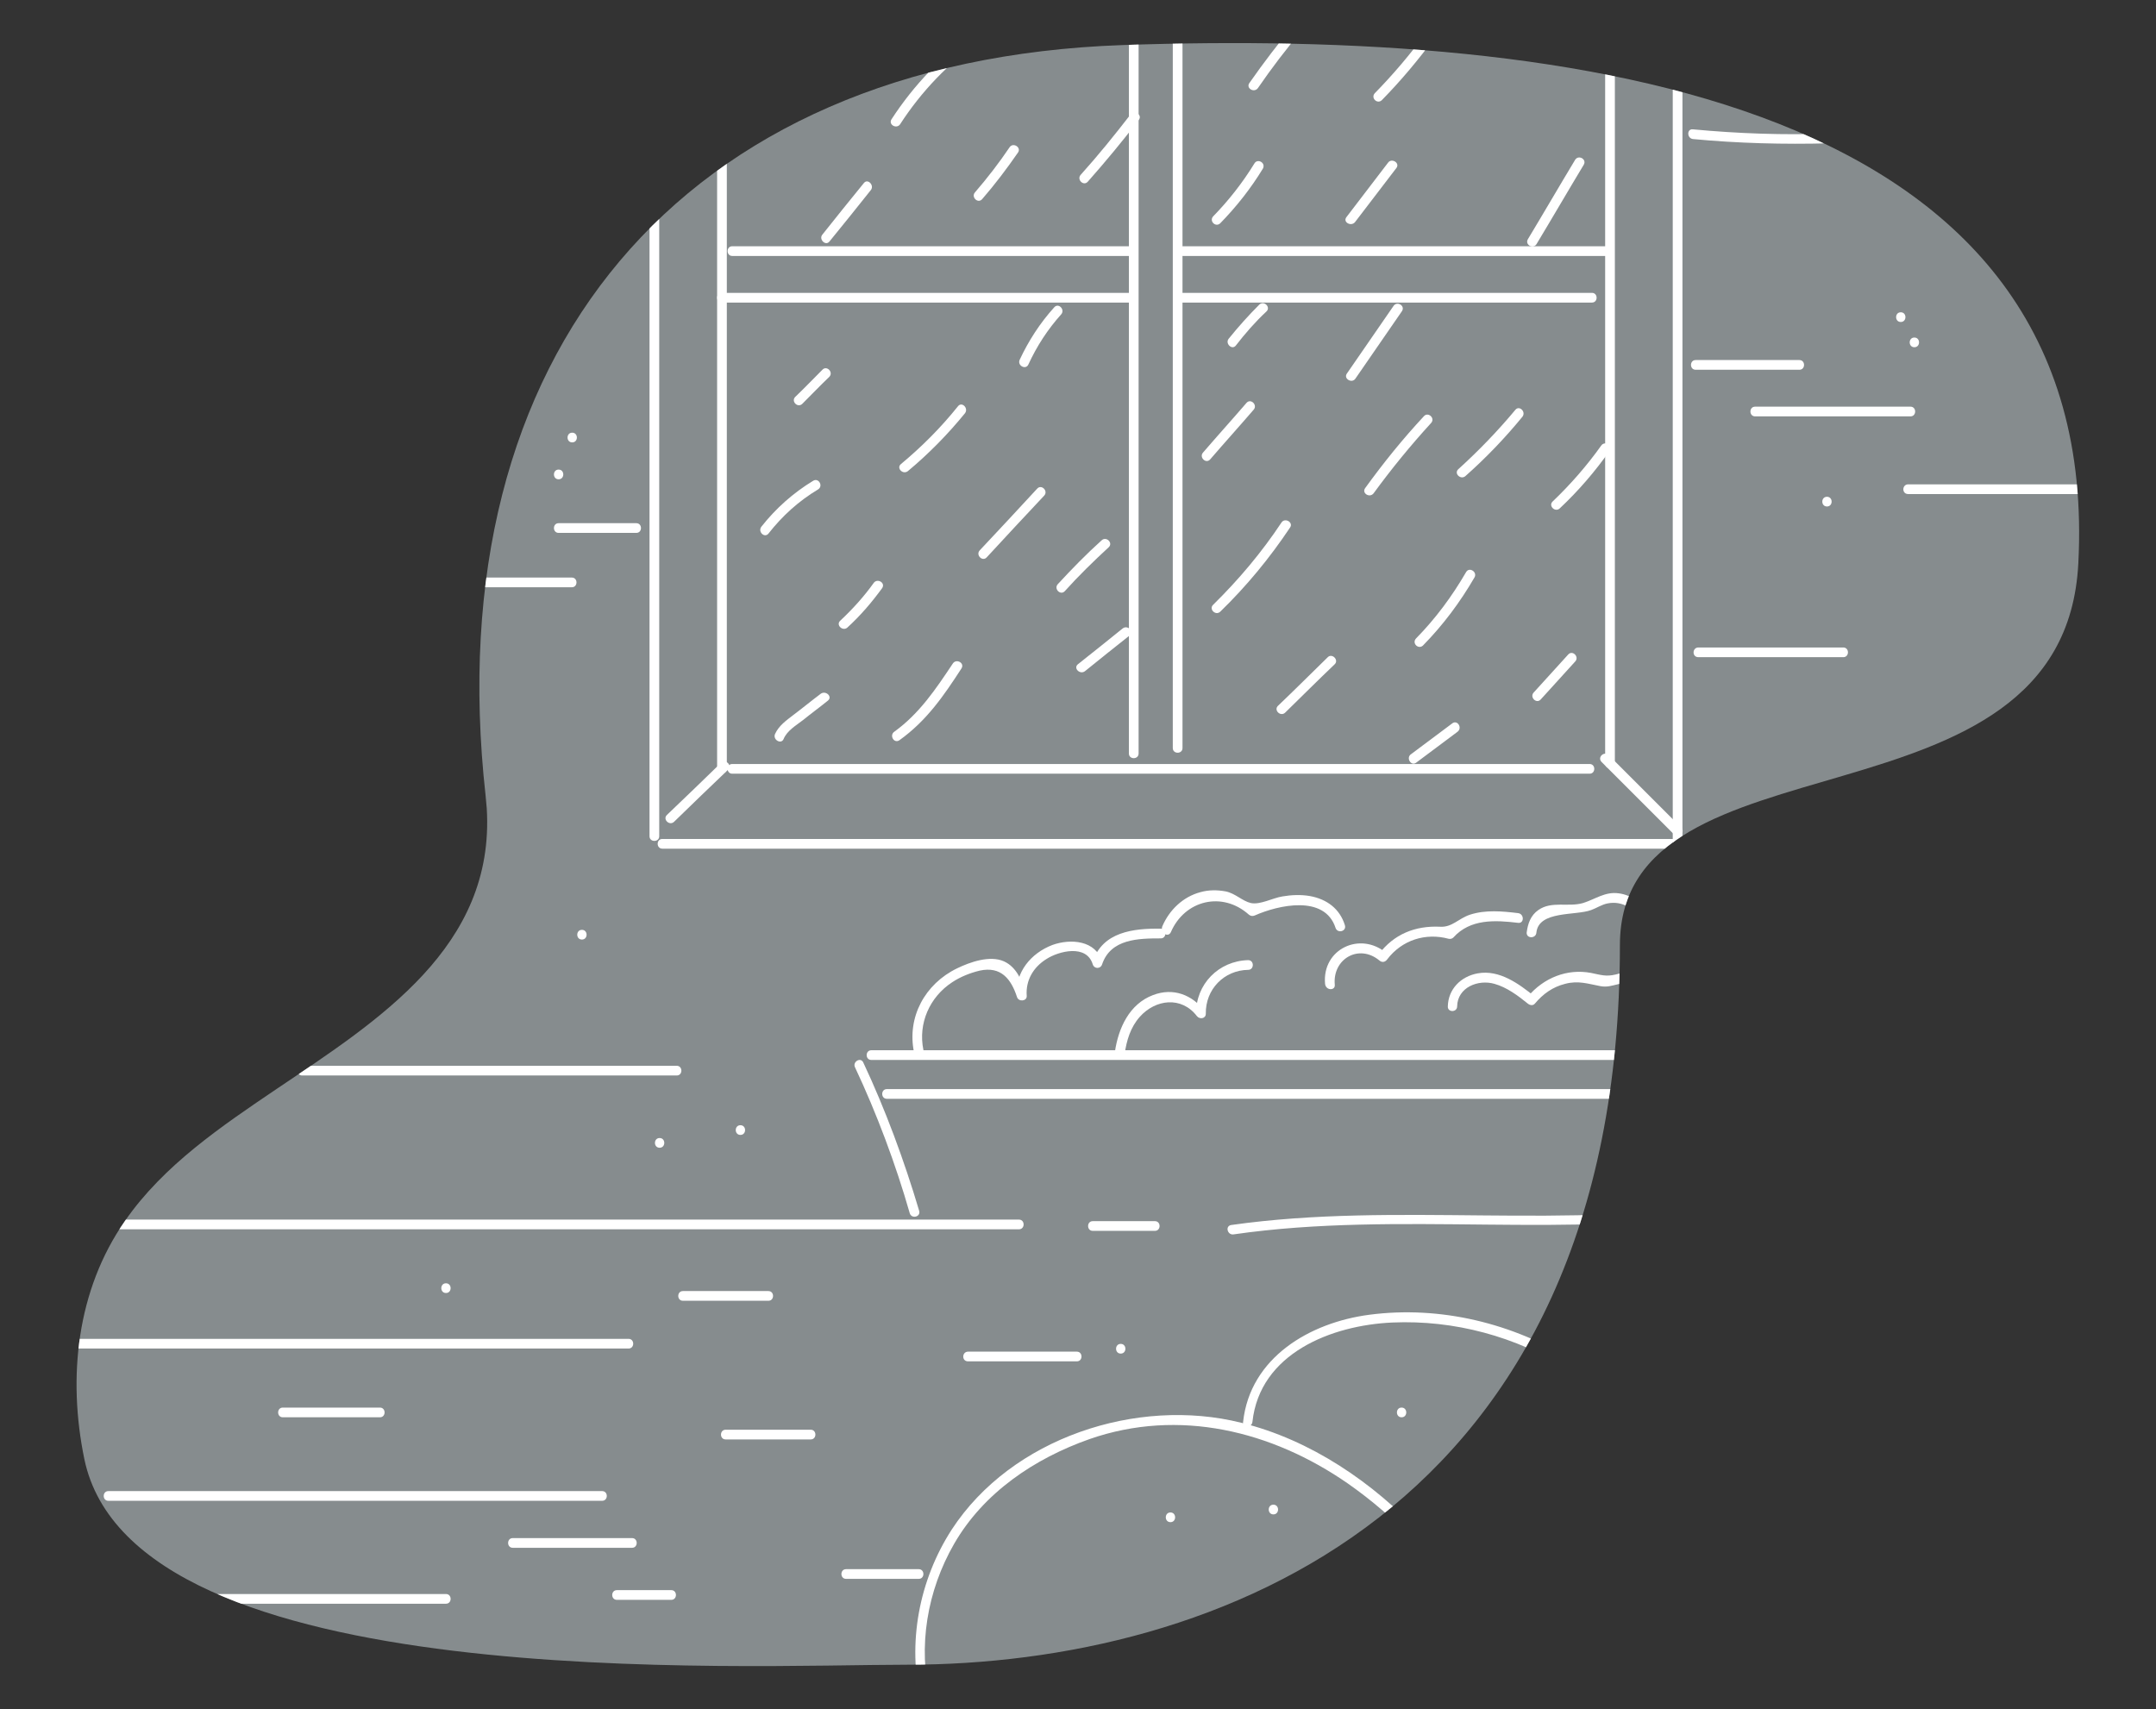 <?xml version="1.0" encoding="utf-8"?>
<!-- Generator: Adobe Illustrator 22.1.0, SVG Export Plug-In . SVG Version: 6.00 Build 0)  -->
<svg version="1.1" id="Capa_1" xmlns="http://www.w3.org/2000/svg" xmlns:xlink="http://www.w3.org/1999/xlink" x="0px" y="0px"
	 viewBox="0 0 555 440" style="enable-background:new 0 0 555 440;" xml:space="preserve">
<rect x="0" y="0" width="555" height="440" fill="#333333" stroke="none"/>
<style type="text/css">
	.st0{opacity:0.5;fill:#DAE6EA;enable-background:new    ;}
	.st1{clip-path:url(#SVGID_2_);}
	.st2{fill:#FFFFFF;}
	.st3{clip-path:url(#SVGID_4_);}
	.st4{clip-path:url(#SVGID_6_);}
	.st5{clip-path:url(#SVGID_8_);}
	.st6{clip-path:url(#SVGID_10_);}
	.st7{clip-path:url(#SVGID_12_);}
	.st8{clip-path:url(#SVGID_14_);}
	.st9{clip-path:url(#SVGID_16_);}
	.st10{clip-path:url(#SVGID_18_);}
	.st11{clip-path:url(#SVGID_20_);}
	.st12{clip-path:url(#SVGID_22_);}
	.st13{clip-path:url(#SVGID_24_);}
	.st14{clip-path:url(#SVGID_26_);}
	.st15{clip-path:url(#SVGID_28_);}
	.st16{clip-path:url(#SVGID_30_);}
	.st17{clip-path:url(#SVGID_32_);}
	.st18{clip-path:url(#SVGID_34_);}
	.st19{clip-path:url(#SVGID_36_);}
	.st20{clip-path:url(#SVGID_38_);}
	.st21{clip-path:url(#SVGID_40_);}
	.st22{clip-path:url(#SVGID_42_);}
	.st23{clip-path:url(#SVGID_44_);}
	.st24{clip-path:url(#SVGID_46_);}
	.st25{clip-path:url(#SVGID_48_);}
	.st26{clip-path:url(#SVGID_50_);}
	.st27{clip-path:url(#SVGID_52_);}
	.st28{clip-path:url(#SVGID_54_);}
	.st29{clip-path:url(#SVGID_56_);}
	.st30{clip-path:url(#SVGID_58_);}
	.st31{clip-path:url(#SVGID_60_);}
	.st32{clip-path:url(#SVGID_62_);}
	.st33{clip-path:url(#SVGID_64_);}
	.st34{clip-path:url(#SVGID_66_);}
	.st35{clip-path:url(#SVGID_68_);}
	.st36{clip-path:url(#SVGID_70_);}
	.st37{clip-path:url(#SVGID_72_);}
	.st38{clip-path:url(#SVGID_74_);}
	.st39{clip-path:url(#SVGID_76_);}
	.st40{clip-path:url(#SVGID_78_);}
	.st41{clip-path:url(#SVGID_80_);}
	.st42{clip-path:url(#SVGID_82_);}
	.st43{clip-path:url(#SVGID_84_);}
	.st44{clip-path:url(#SVGID_86_);}
	.st45{clip-path:url(#SVGID_88_);}
	.st46{clip-path:url(#SVGID_90_);}
	.st47{clip-path:url(#SVGID_92_);}
	.st48{clip-path:url(#SVGID_94_);}
	.st49{clip-path:url(#SVGID_96_);}
	.st50{clip-path:url(#SVGID_98_);}
	.st51{clip-path:url(#SVGID_100_);}
	.st52{clip-path:url(#SVGID_102_);}
	.st53{clip-path:url(#SVGID_104_);}
	.st54{clip-path:url(#SVGID_106_);}
	.st55{clip-path:url(#SVGID_108_);}
	.st56{clip-path:url(#SVGID_110_);}
	.st57{clip-path:url(#SVGID_112_);}
	.st58{clip-path:url(#SVGID_114_);}
	.st59{clip-path:url(#SVGID_116_);}
	.st60{clip-path:url(#SVGID_118_);}
	.st61{clip-path:url(#SVGID_120_);}
	.st62{clip-path:url(#SVGID_122_);}
	.st63{clip-path:url(#SVGID_124_);}
	.st64{clip-path:url(#SVGID_126_);}
	.st65{clip-path:url(#SVGID_128_);}
	.st66{clip-path:url(#SVGID_130_);}
	.st67{clip-path:url(#SVGID_132_);}
	.st68{clip-path:url(#SVGID_134_);}
	.st69{clip-path:url(#SVGID_136_);}
	.st70{clip-path:url(#SVGID_138_);}
	.st71{clip-path:url(#SVGID_140_);}
	.st72{clip-path:url(#SVGID_142_);}
	.st73{clip-path:url(#SVGID_144_);}
	.st74{clip-path:url(#SVGID_146_);}
	.st75{clip-path:url(#SVGID_148_);}
	.st76{clip-path:url(#SVGID_150_);}
	.st77{clip-path:url(#SVGID_152_);}
	.st78{clip-path:url(#SVGID_154_);}
	.st79{clip-path:url(#SVGID_156_);}
	.st80{clip-path:url(#SVGID_158_);}
	.st81{clip-path:url(#SVGID_160_);}
	.st82{clip-path:url(#SVGID_162_);}
	.st83{clip-path:url(#SVGID_164_);}
	.st84{clip-path:url(#SVGID_166_);}
	.st85{clip-path:url(#SVGID_168_);}
	.st86{clip-path:url(#SVGID_170_);}
	.st87{clip-path:url(#SVGID_172_);}
	.st88{clip-path:url(#SVGID_174_);}
	.st89{clip-path:url(#SVGID_176_);}
	.st90{clip-path:url(#SVGID_178_);}
</style>
<path class="st0" d="M535,145.1c-3.7,71.2-118,41.6-118,98.2c0,146.1-104.4,185.3-183.5,185.3c-41.7,0-199.2,8.1-211.8-53
	c-4.3-20.9-2-43.4,10.5-61.3c9.9-14.3,24.9-24.4,39.1-34c26.1-17.6,56.2-36.5,54-72.2c-0.1-1.1-0.2-2.2-0.3-3.3
	C112.4,91.5,175,15.6,289,11.6C405,7.6,541.3,25.1,535,145.1z"/>
<g>
	<g>
		<defs>
			<path id="SVGID_1_" d="M535,145.1c-3.7,71.2-118,41.6-118,98.2c0,146.1-104.4,185.3-183.5,185.3c-41.7,0-199.2,8.1-211.8-53
				c-4.3-20.9-2-43.4,10.5-61.3c9.9-14.3,24.9-24.4,39.1-34c26.1-17.6,56.2-36.5,54-72.2c-0.1-1.1-0.2-2.2-0.3-3.3
				C112.4,91.5,175,15.6,289,11.6C405,7.6,541.3,25.1,535,145.1z"/>
		</defs>
		<clipPath id="SVGID_2_">
			<use xlink:href="#SVGID_1_"  style="overflow:visible;"/>
		</clipPath>
		<g class="st1">
			<g>
				<path class="st2" d="M12.5,316.5c59.9,0,119.9,0,179.8,0c23.3,0,46.7,0,70,0c1.6,0,1.6-2.5,0-2.5c-59.9,0-119.9,0-179.8,0
					c-23.3,0-46.7,0-70,0C10.9,314,10.9,316.5,12.5,316.5L12.5,316.5z"/>
			</g>
		</g>
	</g>
	<g>
		<defs>
			<path id="SVGID_3_" d="M535,145.1c-3.7,71.2-118,41.6-118,98.2c0,146.1-104.4,185.3-183.5,185.3c-41.7,0-199.2,8.1-211.8-53
				c-4.3-20.9-2-43.4,10.5-61.3c9.9-14.3,24.9-24.4,39.1-34c26.1-17.6,56.2-36.5,54-72.2c-0.1-1.1-0.2-2.2-0.3-3.3
				C112.4,91.5,175,15.6,289,11.6C405,7.6,541.3,25.1,535,145.1z"/>
		</defs>
		<clipPath id="SVGID_4_">
			<use xlink:href="#SVGID_3_"  style="overflow:visible;"/>
		</clipPath>
		<g class="st3">
			<g>
				<path class="st2" d="M184.6,29.9c0,56,0,112,0,168c0,1.6,2.5,1.6,2.5,0c0-56,0-112,0-168C187.1,28.3,184.6,28.3,184.6,29.9
					L184.6,29.9z"/>
			</g>
		</g>
	</g>
	<g>
		<defs>
			<path id="SVGID_5_" d="M535,145.1c-3.7,71.2-118,41.6-118,98.2c0,146.1-104.4,185.3-183.5,185.3c-41.7,0-199.2,8.1-211.8-53
				c-4.3-20.9-2-43.4,10.5-61.3c9.9-14.3,24.9-24.4,39.1-34c26.1-17.6,56.2-36.5,54-72.2c-0.1-1.1-0.2-2.2-0.3-3.3
				C112.4,91.5,175,15.6,289,11.6C405,7.6,541.3,25.1,535,145.1z"/>
		</defs>
		<clipPath id="SVGID_6_">
			<use xlink:href="#SVGID_5_"  style="overflow:visible;"/>
		</clipPath>
		<g class="st4">
			<g>
				<path class="st2" d="M188.5,199.2c73.6,0,147.1,0,220.7,0c1.6,0,1.6-2.5,0-2.5c-73.6,0-147.1,0-220.7,0
					C186.9,196.7,186.9,199.2,188.5,199.2L188.5,199.2z"/>
			</g>
		</g>
	</g>
	<g>
		<defs>
			<path id="SVGID_7_" d="M535,145.1c-3.7,71.2-118,41.6-118,98.2c0,146.1-104.4,185.3-183.5,185.3c-41.7,0-199.2,8.1-211.8-53
				c-4.3-20.9-2-43.4,10.5-61.3c9.9-14.3,24.9-24.4,39.1-34c26.1-17.6,56.2-36.5,54-72.2c-0.1-1.1-0.2-2.2-0.3-3.3
				C112.4,91.5,175,15.6,289,11.6C405,7.6,541.3,25.1,535,145.1z"/>
		</defs>
		<clipPath id="SVGID_8_">
			<use xlink:href="#SVGID_7_"  style="overflow:visible;"/>
		</clipPath>
		<g class="st5">
			<g>
				<path class="st2" d="M415.7,196.6c0-62.2,0-124.4,0-186.7c0-1.6-2.5-1.6-2.5,0c0,62.2,0,124.4,0,186.7
					C413.2,198.2,415.7,198.2,415.7,196.6L415.7,196.6z"/>
			</g>
		</g>
	</g>
	<g>
		<defs>
			<path id="SVGID_9_" d="M535,145.1c-3.7,71.2-118,41.6-118,98.2c0,146.1-104.4,185.3-183.5,185.3c-41.7,0-199.2,8.1-211.8-53
				c-4.3-20.9-2-43.4,10.5-61.3c9.9-14.3,24.9-24.4,39.1-34c26.1-17.6,56.2-36.5,54-72.2c-0.1-1.1-0.2-2.2-0.3-3.3
				C112.4,91.5,175,15.6,289,11.6C405,7.6,541.3,25.1,535,145.1z"/>
		</defs>
		<clipPath id="SVGID_10_">
			<use xlink:href="#SVGID_9_"  style="overflow:visible;"/>
		</clipPath>
		<g class="st6">
			<g>
				<path class="st2" d="M167.2,50.6c0,54.9,0,109.8,0,164.7c0,1.6,2.5,1.6,2.5,0c0-54.9,0-109.8,0-164.7
					C169.7,49,167.2,49,167.2,50.6L167.2,50.6z"/>
			</g>
		</g>
	</g>
	<g>
		<defs>
			<path id="SVGID_11_" d="M535,145.1c-3.7,71.2-118,41.6-118,98.2c0,146.1-104.4,185.3-183.5,185.3c-41.7,0-199.2,8.1-211.8-53
				c-4.3-20.9-2-43.4,10.5-61.3c9.9-14.3,24.9-24.4,39.1-34c26.1-17.6,56.2-36.5,54-72.2c-0.1-1.1-0.2-2.2-0.3-3.3
				C112.4,91.5,175,15.6,289,11.6C405,7.6,541.3,25.1,535,145.1z"/>
		</defs>
		<clipPath id="SVGID_12_">
			<use xlink:href="#SVGID_11_"  style="overflow:visible;"/>
		</clipPath>
		<g class="st7">
			<g>
				<path class="st2" d="M170.5,218.5c67.5,0,135,0,202.4,0c19.2,0,38.4,0,57.6,0c1.6,0,1.6-2.5,0-2.5c-67.5,0-135,0-202.4,0
					c-19.2,0-38.4,0-57.6,0C168.9,216,168.9,218.5,170.5,218.5L170.5,218.5z"/>
			</g>
		</g>
	</g>
	<g>
		<defs>
			<path id="SVGID_13_" d="M535,145.1c-3.7,71.2-118,41.6-118,98.2c0,146.1-104.4,185.3-183.5,185.3c-41.7,0-199.2,8.1-211.8-53
				c-4.3-20.9-2-43.4,10.5-61.3c9.9-14.3,24.9-24.4,39.1-34c26.1-17.6,56.2-36.5,54-72.2c-0.1-1.1-0.2-2.2-0.3-3.3
				C112.4,91.5,175,15.6,289,11.6C405,7.6,541.3,25.1,535,145.1z"/>
		</defs>
		<clipPath id="SVGID_14_">
			<use xlink:href="#SVGID_13_"  style="overflow:visible;"/>
		</clipPath>
		<g class="st8">
			<g>
				<path class="st2" d="M430.6,15.9c0,68.2,0,136.4,0,204.7c0,1.6,2.5,1.6,2.5,0c0-68.2,0-136.4,0-204.7
					C433.1,14.3,430.6,14.3,430.6,15.9L430.6,15.9z"/>
			</g>
		</g>
	</g>
	<g>
		<defs>
			<path id="SVGID_15_" d="M535,145.1c-3.7,71.2-118,41.6-118,98.2c0,146.1-104.4,185.3-183.5,185.3c-41.7,0-199.2,8.1-211.8-53
				c-4.3-20.9-2-43.4,10.5-61.3c9.9-14.3,24.9-24.4,39.1-34c26.1-17.6,56.2-36.5,54-72.2c-0.1-1.1-0.2-2.2-0.3-3.3
				C112.4,91.5,175,15.6,289,11.6C405,7.6,541.3,25.1,535,145.1z"/>
		</defs>
		<clipPath id="SVGID_16_">
			<use xlink:href="#SVGID_15_"  style="overflow:visible;"/>
		</clipPath>
		<g class="st9">
			<g>
				<path class="st2" d="M251.2,8.2c-8.7,6.1-15.9,13.6-21.7,22.5c-0.9,1.4,1.3,2.6,2.2,1.3c5.5-8.5,12.5-15.8,20.8-21.6
					C253.8,9.5,252.5,7.3,251.2,8.2L251.2,8.2z"/>
			</g>
		</g>
	</g>
	<g>
		<defs>
			<path id="SVGID_17_" d="M535,145.1c-3.7,71.2-118,41.6-118,98.2c0,146.1-104.4,185.3-183.5,185.3c-41.7,0-199.2,8.1-211.8-53
				c-4.3-20.9-2-43.4,10.5-61.3c9.9-14.3,24.9-24.4,39.1-34c26.1-17.6,56.2-36.5,54-72.2c-0.1-1.1-0.2-2.2-0.3-3.3
				C112.4,91.5,175,15.6,289,11.6C405,7.6,541.3,25.1,535,145.1z"/>
		</defs>
		<clipPath id="SVGID_18_">
			<use xlink:href="#SVGID_17_"  style="overflow:visible;"/>
		</clipPath>
		<g class="st10">
			<g>
				<path class="st2" d="M222.4,47.1c-3.6,4.4-7.2,8.9-10.7,13.3c-1,1.2,0.8,3,1.8,1.8c3.6-4.4,7.2-8.9,10.7-13.3
					C225.1,47.7,223.4,45.9,222.4,47.1L222.4,47.1z"/>
			</g>
		</g>
	</g>
	<g>
		<defs>
			<path id="SVGID_19_" d="M535,145.1c-3.7,71.2-118,41.6-118,98.2c0,146.1-104.4,185.3-183.5,185.3c-41.7,0-199.2,8.1-211.8-53
				c-4.3-20.9-2-43.4,10.5-61.3c9.9-14.3,24.9-24.4,39.1-34c26.1-17.6,56.2-36.5,54-72.2c-0.1-1.1-0.2-2.2-0.3-3.3
				C112.4,91.5,175,15.6,289,11.6C405,7.6,541.3,25.1,535,145.1z"/>
		</defs>
		<clipPath id="SVGID_20_">
			<use xlink:href="#SVGID_19_"  style="overflow:visible;"/>
		</clipPath>
		<g class="st11">
			<g>
				<path class="st2" d="M259.9,37.9c-2.7,4-5.7,7.9-8.9,11.6c-1.1,1.2,0.7,3,1.8,1.8c3.3-3.8,6.4-7.9,9.3-12.1
					C262.9,37.9,260.8,36.6,259.9,37.9L259.9,37.9z"/>
			</g>
		</g>
	</g>
	<g>
		<defs>
			<path id="SVGID_21_" d="M535,145.1c-3.7,71.2-118,41.6-118,98.2c0,146.1-104.4,185.3-183.5,185.3c-41.7,0-199.2,8.1-211.8-53
				c-4.3-20.9-2-43.4,10.5-61.3c9.9-14.3,24.9-24.4,39.1-34c26.1-17.6,56.2-36.5,54-72.2c-0.1-1.1-0.2-2.2-0.3-3.3
				C112.4,91.5,175,15.6,289,11.6C405,7.6,541.3,25.1,535,145.1z"/>
		</defs>
		<clipPath id="SVGID_22_">
			<use xlink:href="#SVGID_21_"  style="overflow:visible;"/>
		</clipPath>
		<g class="st12">
			<g>
				<path class="st2" d="M291,29.5c-4.1,5.3-8.3,10.5-12.8,15.5c-1.1,1.2,0.7,3,1.8,1.8c4.6-5.2,9-10.5,13.2-16
					C294.1,29.5,291.9,28.2,291,29.5L291,29.5z"/>
			</g>
		</g>
	</g>
	<g>
		<defs>
			<path id="SVGID_23_" d="M535,145.1c-3.7,71.2-118,41.6-118,98.2c0,146.1-104.4,185.3-183.5,185.3c-41.7,0-199.2,8.1-211.8-53
				c-4.3-20.9-2-43.4,10.5-61.3c9.9-14.3,24.9-24.4,39.1-34c26.1-17.6,56.2-36.5,54-72.2c-0.1-1.1-0.2-2.2-0.3-3.3
				C112.4,91.5,175,15.6,289,11.6C405,7.6,541.3,25.1,535,145.1z"/>
		</defs>
		<clipPath id="SVGID_24_">
			<use xlink:href="#SVGID_23_"  style="overflow:visible;"/>
		</clipPath>
		<g class="st13">
			<g>
				<path class="st2" d="M322.9,42.1c-3,4.9-6.6,9.5-10.6,13.6c-1.1,1.2,0.6,2.9,1.8,1.8c4.2-4.3,7.9-9,11-14.1
					C325.9,41.9,323.7,40.7,322.9,42.1L322.9,42.1z"/>
			</g>
		</g>
	</g>
	<g>
		<defs>
			<path id="SVGID_25_" d="M535,145.1c-3.7,71.2-118,41.6-118,98.2c0,146.1-104.4,185.3-183.5,185.3c-41.7,0-199.2,8.1-211.8-53
				c-4.3-20.9-2-43.4,10.5-61.3c9.9-14.3,24.9-24.4,39.1-34c26.1-17.6,56.2-36.5,54-72.2c-0.1-1.1-0.2-2.2-0.3-3.3
				C112.4,91.5,175,15.6,289,11.6C405,7.6,541.3,25.1,535,145.1z"/>
		</defs>
		<clipPath id="SVGID_26_">
			<use xlink:href="#SVGID_25_"  style="overflow:visible;"/>
		</clipPath>
		<g class="st14">
			<g>
				<path class="st2" d="M271.4,79.1c-3.7,4.1-6.6,8.6-8.9,13.5c-0.7,1.5,1.5,2.7,2.2,1.3c2.2-4.8,5-9.1,8.5-13
					C274.2,79.7,272.5,77.9,271.4,79.1L271.4,79.1z"/>
			</g>
		</g>
	</g>
	<g>
		<defs>
			<path id="SVGID_27_" d="M535,145.1c-3.7,71.2-118,41.6-118,98.2c0,146.1-104.4,185.3-183.5,185.3c-41.7,0-199.2,8.1-211.8-53
				c-4.3-20.9-2-43.4,10.5-61.3c9.9-14.3,24.9-24.4,39.1-34c26.1-17.6,56.2-36.5,54-72.2c-0.1-1.1-0.2-2.2-0.3-3.3
				C112.4,91.5,175,15.6,289,11.6C405,7.6,541.3,25.1,535,145.1z"/>
		</defs>
		<clipPath id="SVGID_28_">
			<use xlink:href="#SVGID_27_"  style="overflow:visible;"/>
		</clipPath>
		<g class="st15">
			<g>
				<path class="st2" d="M246.6,104.6c-4.4,5.5-9.3,10.4-14.7,14.9c-1.2,1,0.5,2.8,1.8,1.8c5.4-4.5,10.3-9.5,14.7-14.9
					C249.4,105.1,247.6,103.3,246.6,104.6L246.6,104.6z"/>
			</g>
		</g>
	</g>
	<g>
		<defs>
			<path id="SVGID_29_" d="M535,145.1c-3.7,71.2-118,41.6-118,98.2c0,146.1-104.4,185.3-183.5,185.3c-41.7,0-199.2,8.1-211.8-53
				c-4.3-20.9-2-43.4,10.5-61.3c9.9-14.3,24.9-24.4,39.1-34c26.1-17.6,56.2-36.5,54-72.2c-0.1-1.1-0.2-2.2-0.3-3.3
				C112.4,91.5,175,15.6,289,11.6C405,7.6,541.3,25.1,535,145.1z"/>
		</defs>
		<clipPath id="SVGID_30_">
			<use xlink:href="#SVGID_29_"  style="overflow:visible;"/>
		</clipPath>
		<g class="st16">
			<g>
				<path class="st2" d="M267,125.8c-4.9,5.3-9.8,10.6-14.8,15.9c-1.1,1.2,0.7,3,1.8,1.8c4.9-5.3,9.8-10.6,14.8-15.9
					C269.9,126.4,268.1,124.6,267,125.8L267,125.8z"/>
			</g>
		</g>
	</g>
	<g>
		<defs>
			<path id="SVGID_31_" d="M535,145.1c-3.7,71.2-118,41.6-118,98.2c0,146.1-104.4,185.3-183.5,185.3c-41.7,0-199.2,8.1-211.8-53
				c-4.3-20.9-2-43.4,10.5-61.3c9.9-14.3,24.9-24.4,39.1-34c26.1-17.6,56.2-36.5,54-72.2c-0.1-1.1-0.2-2.2-0.3-3.3
				C112.4,91.5,175,15.6,289,11.6C405,7.6,541.3,25.1,535,145.1z"/>
		</defs>
		<clipPath id="SVGID_32_">
			<use xlink:href="#SVGID_31_"  style="overflow:visible;"/>
		</clipPath>
		<g class="st17">
			<g>
				<path class="st2" d="M224.9,150.1c-2.5,3.5-5.4,6.7-8.6,9.7c-1.2,1.1,0.6,2.8,1.8,1.8c3.4-3.1,6.3-6.5,9-10.2
					C228,150,225.8,148.8,224.9,150.1L224.9,150.1z"/>
			</g>
		</g>
	</g>
	<g>
		<defs>
			<path id="SVGID_33_" d="M535,145.1c-3.7,71.2-118,41.6-118,98.2c0,146.1-104.4,185.3-183.5,185.3c-41.7,0-199.2,8.1-211.8-53
				c-4.3-20.9-2-43.4,10.5-61.3c9.9-14.3,24.9-24.4,39.1-34c26.1-17.6,56.2-36.5,54-72.2c-0.1-1.1-0.2-2.2-0.3-3.3
				C112.4,91.5,175,15.6,289,11.6C405,7.6,541.3,25.1,535,145.1z"/>
		</defs>
		<clipPath id="SVGID_34_">
			<use xlink:href="#SVGID_33_"  style="overflow:visible;"/>
		</clipPath>
		<g class="st18">
			<g>
				<path class="st2" d="M329.9,134.5c-5.1,7.7-11,14.7-17.6,21.2c-1.2,1.1,0.6,2.9,1.8,1.8c6.8-6.6,12.8-13.9,18-21.7
					C333,134.5,330.8,133.2,329.9,134.5L329.9,134.5z"/>
			</g>
		</g>
	</g>
	<g>
		<defs>
			<path id="SVGID_35_" d="M535,145.1c-3.7,71.2-118,41.6-118,98.2c0,146.1-104.4,185.3-183.5,185.3c-41.7,0-199.2,8.1-211.8-53
				c-4.3-20.9-2-43.4,10.5-61.3c9.9-14.3,24.9-24.4,39.1-34c26.1-17.6,56.2-36.5,54-72.2c-0.1-1.1-0.2-2.2-0.3-3.3
				C112.4,91.5,175,15.6,289,11.6C405,7.6,541.3,25.1,535,145.1z"/>
		</defs>
		<clipPath id="SVGID_36_">
			<use xlink:href="#SVGID_35_"  style="overflow:visible;"/>
		</clipPath>
		<g class="st19">
			<g>
				<path class="st2" d="M320.9,103.7c-3.7,4.3-7.5,8.5-11.2,12.8c-1.1,1.2,0.7,3,1.8,1.8c3.7-4.3,7.5-8.5,11.2-12.8
					C323.8,104.3,322,102.5,320.9,103.7L320.9,103.7z"/>
			</g>
		</g>
	</g>
	<g>
		<defs>
			<path id="SVGID_37_" d="M535,145.1c-3.7,71.2-118,41.6-118,98.2c0,146.1-104.4,185.3-183.5,185.3c-41.7,0-199.2,8.1-211.8-53
				c-4.3-20.9-2-43.4,10.5-61.3c9.9-14.3,24.9-24.4,39.1-34c26.1-17.6,56.2-36.5,54-72.2c-0.1-1.1-0.2-2.2-0.3-3.3
				C112.4,91.5,175,15.6,289,11.6C405,7.6,541.3,25.1,535,145.1z"/>
		</defs>
		<clipPath id="SVGID_38_">
			<use xlink:href="#SVGID_37_"  style="overflow:visible;"/>
		</clipPath>
		<g class="st20">
			<g>
				<path class="st2" d="M358.7,78.8c-4,5.8-8,11.6-12,17.4c-0.9,1.3,1.3,2.6,2.2,1.3c4-5.8,8-11.6,12-17.4
					C361.8,78.7,359.6,77.4,358.7,78.8L358.7,78.8z"/>
			</g>
		</g>
	</g>
	<g>
		<defs>
			<path id="SVGID_39_" d="M535,145.1c-3.7,71.2-118,41.6-118,98.2c0,146.1-104.4,185.3-183.5,185.3c-41.7,0-199.2,8.1-211.8-53
				c-4.3-20.9-2-43.4,10.5-61.3c9.9-14.3,24.9-24.4,39.1-34c26.1-17.6,56.2-36.5,54-72.2c-0.1-1.1-0.2-2.2-0.3-3.3
				C112.4,91.5,175,15.6,289,11.6C405,7.6,541.3,25.1,535,145.1z"/>
		</defs>
		<clipPath id="SVGID_40_">
			<use xlink:href="#SVGID_39_"  style="overflow:visible;"/>
		</clipPath>
		<g class="st21">
			<g>
				<path class="st2" d="M357.3,41.9c-3.6,4.7-7.1,9.3-10.7,14c-1,1.3,1.2,2.5,2.2,1.3c3.6-4.7,7.1-9.3,10.7-14
					C360.4,41.9,358.2,40.6,357.3,41.9L357.3,41.9z"/>
			</g>
		</g>
	</g>
	<g>
		<defs>
			<path id="SVGID_41_" d="M535,145.1c-3.7,71.2-118,41.6-118,98.2c0,146.1-104.4,185.3-183.5,185.3c-41.7,0-199.2,8.1-211.8-53
				c-4.3-20.9-2-43.4,10.5-61.3c9.9-14.3,24.9-24.4,39.1-34c26.1-17.6,56.2-36.5,54-72.2c-0.1-1.1-0.2-2.2-0.3-3.3
				C112.4,91.5,175,15.6,289,11.6C405,7.6,541.3,25.1,535,145.1z"/>
		</defs>
		<clipPath id="SVGID_42_">
			<use xlink:href="#SVGID_41_"  style="overflow:visible;"/>
		</clipPath>
		<g class="st22">
			<g>
				<path class="st2" d="M367.2,8.3c-4.1,5.6-8.5,10.8-13.3,15.7c-1.1,1.2,0.6,2.9,1.8,1.8c5-5.1,9.5-10.5,13.7-16.2
					C370.3,8.3,368.1,7.1,367.2,8.3L367.2,8.3z"/>
			</g>
		</g>
	</g>
	<g>
		<defs>
			<path id="SVGID_43_" d="M535,145.1c-3.7,71.2-118,41.6-118,98.2c0,146.1-104.4,185.3-183.5,185.3c-41.7,0-199.2,8.1-211.8-53
				c-4.3-20.9-2-43.4,10.5-61.3c9.9-14.3,24.9-24.4,39.1-34c26.1-17.6,56.2-36.5,54-72.2c-0.1-1.1-0.2-2.2-0.3-3.3
				C112.4,91.5,175,15.6,289,11.6C405,7.6,541.3,25.1,535,145.1z"/>
		</defs>
		<clipPath id="SVGID_44_">
			<use xlink:href="#SVGID_43_"  style="overflow:visible;"/>
		</clipPath>
		<g class="st23">
			<g>
				<path class="st2" d="M333.3,6.1c-4.1,4.9-8,10-11.7,15.3c-0.9,1.3,1.2,2.6,2.2,1.3c3.5-5.1,7.3-10.1,11.3-14.8
					C336.1,6.7,334.3,4.9,333.3,6.1L333.3,6.1z"/>
			</g>
		</g>
	</g>
	<g>
		<defs>
			<path id="SVGID_45_" d="M535,145.1c-3.7,71.2-118,41.6-118,98.2c0,146.1-104.4,185.3-183.5,185.3c-41.7,0-199.2,8.1-211.8-53
				c-4.3-20.9-2-43.4,10.5-61.3c9.9-14.3,24.9-24.4,39.1-34c26.1-17.6,56.2-36.5,54-72.2c-0.1-1.1-0.2-2.2-0.3-3.3
				C112.4,91.5,175,15.6,289,11.6C405,7.6,541.3,25.1,535,145.1z"/>
		</defs>
		<clipPath id="SVGID_46_">
			<use xlink:href="#SVGID_45_"  style="overflow:visible;"/>
		</clipPath>
		<g class="st24">
			<g>
				<path class="st2" d="M405.5,41.1c-4.1,6.8-8.1,13.7-12.2,20.5c-0.8,1.4,1.3,2.6,2.2,1.3c4.1-6.8,8.1-13.7,12.2-20.5
					C408.5,41,406.4,39.8,405.5,41.1L405.5,41.1z"/>
			</g>
		</g>
	</g>
	<g>
		<defs>
			<path id="SVGID_47_" d="M535,145.1c-3.7,71.2-118,41.6-118,98.2c0,146.1-104.4,185.3-183.5,185.3c-41.7,0-199.2,8.1-211.8-53
				c-4.3-20.9-2-43.4,10.5-61.3c9.9-14.3,24.9-24.4,39.1-34c26.1-17.6,56.2-36.5,54-72.2c-0.1-1.1-0.2-2.2-0.3-3.3
				C112.4,91.5,175,15.6,289,11.6C405,7.6,541.3,25.1,535,145.1z"/>
		</defs>
		<clipPath id="SVGID_48_">
			<use xlink:href="#SVGID_47_"  style="overflow:visible;"/>
		</clipPath>
		<g class="st25">
			<g>
				<path class="st2" d="M390.1,105.5c-4.5,5.4-9.4,10.5-14.7,15.3c-1.2,1.1,0.6,2.8,1.8,1.8c5.3-4.7,10.2-9.8,14.7-15.3
					C392.9,106,391.1,104.3,390.1,105.5L390.1,105.5z"/>
			</g>
		</g>
	</g>
	<g>
		<defs>
			<path id="SVGID_49_" d="M535,145.1c-3.7,71.2-118,41.6-118,98.2c0,146.1-104.4,185.3-183.5,185.3c-41.7,0-199.2,8.1-211.8-53
				c-4.3-20.9-2-43.4,10.5-61.3c9.9-14.3,24.9-24.4,39.1-34c26.1-17.6,56.2-36.5,54-72.2c-0.1-1.1-0.2-2.2-0.3-3.3
				C112.4,91.5,175,15.6,289,11.6C405,7.6,541.3,25.1,535,145.1z"/>
		</defs>
		<clipPath id="SVGID_50_">
			<use xlink:href="#SVGID_49_"  style="overflow:visible;"/>
		</clipPath>
		<g class="st26">
			<g>
				<path class="st2" d="M366.6,107.1c-5.5,5.9-10.5,12.1-15.2,18.6c-0.9,1.3,1.2,2.6,2.2,1.3c4.6-6.3,9.5-12.3,14.8-18.1
					C369.5,107.7,367.7,106,366.6,107.1L366.6,107.1z"/>
			</g>
		</g>
	</g>
	<g>
		<defs>
			<path id="SVGID_51_" d="M535,145.1c-3.7,71.2-118,41.6-118,98.2c0,146.1-104.4,185.3-183.5,185.3c-41.7,0-199.2,8.1-211.8-53
				c-4.3-20.9-2-43.4,10.5-61.3c9.9-14.3,24.9-24.4,39.1-34c26.1-17.6,56.2-36.5,54-72.2c-0.1-1.1-0.2-2.2-0.3-3.3
				C112.4,91.5,175,15.6,289,11.6C405,7.6,541.3,25.1,535,145.1z"/>
		</defs>
		<clipPath id="SVGID_52_">
			<use xlink:href="#SVGID_51_"  style="overflow:visible;"/>
		</clipPath>
		<g class="st27">
			<g>
				<path class="st2" d="M377.4,147.3c-3.6,6.2-7.8,11.9-12.9,17.1c-1.1,1.2,0.6,2.9,1.8,1.8c5.2-5.3,9.6-11.2,13.3-17.6
					C380.3,147.2,378.2,145.9,377.4,147.3L377.4,147.3z"/>
			</g>
		</g>
	</g>
	<g>
		<defs>
			<path id="SVGID_53_" d="M535,145.1c-3.7,71.2-118,41.6-118,98.2c0,146.1-104.4,185.3-183.5,185.3c-41.7,0-199.2,8.1-211.8-53
				c-4.3-20.9-2-43.4,10.5-61.3c9.9-14.3,24.9-24.4,39.1-34c26.1-17.6,56.2-36.5,54-72.2c-0.1-1.1-0.2-2.2-0.3-3.3
				C112.4,91.5,175,15.6,289,11.6C405,7.6,541.3,25.1,535,145.1z"/>
		</defs>
		<clipPath id="SVGID_54_">
			<use xlink:href="#SVGID_53_"  style="overflow:visible;"/>
		</clipPath>
		<g class="st28">
			<g>
				<path class="st2" d="M341.8,169.2c-4.3,4.2-8.5,8.4-12.8,12.5c-1.2,1.1,0.6,2.9,1.8,1.8c4.3-4.2,8.5-8.4,12.8-12.5
					C344.7,169.9,342.9,168.1,341.8,169.2L341.8,169.2z"/>
			</g>
		</g>
	</g>
	<g>
		<defs>
			<path id="SVGID_55_" d="M535,145.1c-3.7,71.2-118,41.6-118,98.2c0,146.1-104.4,185.3-183.5,185.3c-41.7,0-199.2,8.1-211.8-53
				c-4.3-20.9-2-43.4,10.5-61.3c9.9-14.3,24.9-24.4,39.1-34c26.1-17.6,56.2-36.5,54-72.2c-0.1-1.1-0.2-2.2-0.3-3.3
				C112.4,91.5,175,15.6,289,11.6C405,7.6,541.3,25.1,535,145.1z"/>
		</defs>
		<clipPath id="SVGID_56_">
			<use xlink:href="#SVGID_55_"  style="overflow:visible;"/>
		</clipPath>
		<g class="st29">
			<g>
				<path class="st2" d="M289,161.8c-3.8,3.1-7.6,6.1-11.5,9.2c-1.3,1,0.5,2.8,1.8,1.8c3.8-3.1,7.6-6.1,11.5-9.2
					C292,162.6,290.3,160.8,289,161.8L289,161.8z"/>
			</g>
		</g>
	</g>
	<g>
		<defs>
			<path id="SVGID_57_" d="M535,145.1c-3.7,71.2-118,41.6-118,98.2c0,146.1-104.4,185.3-183.5,185.3c-41.7,0-199.2,8.1-211.8-53
				c-4.3-20.9-2-43.4,10.5-61.3c9.9-14.3,24.9-24.4,39.1-34c26.1-17.6,56.2-36.5,54-72.2c-0.1-1.1-0.2-2.2-0.3-3.3
				C112.4,91.5,175,15.6,289,11.6C405,7.6,541.3,25.1,535,145.1z"/>
		</defs>
		<clipPath id="SVGID_58_">
			<use xlink:href="#SVGID_57_"  style="overflow:visible;"/>
		</clipPath>
		<g class="st30">
			<g>
				<path class="st2" d="M283.6,139.1c-4,3.6-7.7,7.4-11.3,11.3c-1.1,1.2,0.7,3,1.8,1.8c3.6-4,7.4-7.7,11.3-11.3
					C286.6,139.8,284.8,138,283.6,139.1L283.6,139.1z"/>
			</g>
		</g>
	</g>
	<g>
		<defs>
			<path id="SVGID_59_" d="M535,145.1c-3.7,71.2-118,41.6-118,98.2c0,146.1-104.4,185.3-183.5,185.3c-41.7,0-199.2,8.1-211.8-53
				c-4.3-20.9-2-43.4,10.5-61.3c9.9-14.3,24.9-24.4,39.1-34c26.1-17.6,56.2-36.5,54-72.2c-0.1-1.1-0.2-2.2-0.3-3.3
				C112.4,91.5,175,15.6,289,11.6C405,7.6,541.3,25.1,535,145.1z"/>
		</defs>
		<clipPath id="SVGID_60_">
			<use xlink:href="#SVGID_59_"  style="overflow:visible;"/>
		</clipPath>
		<g class="st31">
			<g>
				<path class="st2" d="M245.3,170.8c-4.4,6.6-8.6,12.9-15.1,17.6c-1.3,0.9-0.1,3.1,1.3,2.2c7-5,11.4-11.4,16-18.5
					C248.4,170.7,246.2,169.5,245.3,170.8L245.3,170.8z"/>
			</g>
		</g>
	</g>
	<g>
		<defs>
			<path id="SVGID_61_" d="M535,145.1c-3.7,71.2-118,41.6-118,98.2c0,146.1-104.4,185.3-183.5,185.3c-41.7,0-199.2,8.1-211.8-53
				c-4.3-20.9-2-43.4,10.5-61.3c9.9-14.3,24.9-24.4,39.1-34c26.1-17.6,56.2-36.5,54-72.2c-0.1-1.1-0.2-2.2-0.3-3.3
				C112.4,91.5,175,15.6,289,11.6C405,7.6,541.3,25.1,535,145.1z"/>
		</defs>
		<clipPath id="SVGID_62_">
			<use xlink:href="#SVGID_61_"  style="overflow:visible;"/>
		</clipPath>
		<g class="st32">
			<g>
				<path class="st2" d="M211.7,95.2c-2.3,2.3-4.6,4.7-7,7c-1.1,1.1,0.6,2.9,1.8,1.8c2.3-2.3,4.6-4.7,7-7
					C214.6,95.8,212.8,94,211.7,95.2L211.7,95.2z"/>
			</g>
		</g>
	</g>
	<g>
		<defs>
			<path id="SVGID_63_" d="M535,145.1c-3.7,71.2-118,41.6-118,98.2c0,146.1-104.4,185.3-183.5,185.3c-41.7,0-199.2,8.1-211.8-53
				c-4.3-20.9-2-43.4,10.5-61.3c9.9-14.3,24.9-24.4,39.1-34c26.1-17.6,56.2-36.5,54-72.2c-0.1-1.1-0.2-2.2-0.3-3.3
				C112.4,91.5,175,15.6,289,11.6C405,7.6,541.3,25.1,535,145.1z"/>
		</defs>
		<clipPath id="SVGID_64_">
			<use xlink:href="#SVGID_63_"  style="overflow:visible;"/>
		</clipPath>
		<g class="st33">
			<g>
				<path class="st2" d="M209.3,123.8c-5.1,3.1-9.6,7.1-13.3,11.8c-1,1.3,0.8,3,1.8,1.8c3.6-4.6,7.8-8.4,12.8-11.4
					C212,125.1,210.7,122.9,209.3,123.8L209.3,123.8z"/>
			</g>
		</g>
	</g>
	<g>
		<defs>
			<path id="SVGID_65_" d="M535,145.1c-3.7,71.2-118,41.6-118,98.2c0,146.1-104.4,185.3-183.5,185.3c-41.7,0-199.2,8.1-211.8-53
				c-4.3-20.9-2-43.4,10.5-61.3c9.9-14.3,24.9-24.4,39.1-34c26.1-17.6,56.2-36.5,54-72.2c-0.1-1.1-0.2-2.2-0.3-3.3
				C112.4,91.5,175,15.6,289,11.6C405,7.6,541.3,25.1,535,145.1z"/>
		</defs>
		<clipPath id="SVGID_66_">
			<use xlink:href="#SVGID_65_"  style="overflow:visible;"/>
		</clipPath>
		<g class="st34">
			<g>
				<path class="st2" d="M412.2,114.7c-3.7,5.2-7.9,10-12.5,14.4c-1.2,1.1,0.6,2.9,1.8,1.8c4.8-4.5,9.1-9.5,12.9-14.9
					C415.3,114.7,413.1,113.4,412.2,114.7L412.2,114.7z"/>
			</g>
		</g>
	</g>
	<g>
		<defs>
			<path id="SVGID_67_" d="M535,145.1c-3.7,71.2-118,41.6-118,98.2c0,146.1-104.4,185.3-183.5,185.3c-41.7,0-199.2,8.1-211.8-53
				c-4.3-20.9-2-43.4,10.5-61.3c9.9-14.3,24.9-24.4,39.1-34c26.1-17.6,56.2-36.5,54-72.2c-0.1-1.1-0.2-2.2-0.3-3.3
				C112.4,91.5,175,15.6,289,11.6C405,7.6,541.3,25.1,535,145.1z"/>
		</defs>
		<clipPath id="SVGID_68_">
			<use xlink:href="#SVGID_67_"  style="overflow:visible;"/>
		</clipPath>
		<g class="st35">
			<g>
				<path class="st2" d="M403.7,168.5c-3,3.3-5.9,6.5-8.9,9.8c-1.1,1.2,0.7,3,1.8,1.8c3-3.3,5.9-6.5,8.9-9.8
					C406.6,169.1,404.8,167.3,403.7,168.5L403.7,168.5z"/>
			</g>
		</g>
	</g>
	<g>
		<defs>
			<path id="SVGID_69_" d="M535,145.1c-3.7,71.2-118,41.6-118,98.2c0,146.1-104.4,185.3-183.5,185.3c-41.7,0-199.2,8.1-211.8-53
				c-4.3-20.9-2-43.4,10.5-61.3c9.9-14.3,24.9-24.4,39.1-34c26.1-17.6,56.2-36.5,54-72.2c-0.1-1.1-0.2-2.2-0.3-3.3
				C112.4,91.5,175,15.6,289,11.6C405,7.6,541.3,25.1,535,145.1z"/>
		</defs>
		<clipPath id="SVGID_70_">
			<use xlink:href="#SVGID_69_"  style="overflow:visible;"/>
		</clipPath>
		<g class="st36">
			<g>
				<path class="st2" d="M364.5,196.4c3.6-2.7,7.1-5.3,10.7-8c1.3-1,0-3.1-1.3-2.2c-3.6,2.7-7.1,5.3-10.7,8
					C361.9,195.1,363.2,197.3,364.5,196.4L364.5,196.4z"/>
			</g>
		</g>
	</g>
	<g>
		<defs>
			<path id="SVGID_71_" d="M535,145.1c-3.7,71.2-118,41.6-118,98.2c0,146.1-104.4,185.3-183.5,185.3c-41.7,0-199.2,8.1-211.8-53
				c-4.3-20.9-2-43.4,10.5-61.3c9.9-14.3,24.9-24.4,39.1-34c26.1-17.6,56.2-36.5,54-72.2c-0.1-1.1-0.2-2.2-0.3-3.3
				C112.4,91.5,175,15.6,289,11.6C405,7.6,541.3,25.1,535,145.1z"/>
		</defs>
		<clipPath id="SVGID_72_">
			<use xlink:href="#SVGID_71_"  style="overflow:visible;"/>
		</clipPath>
		<g class="st37">
			<g>
				<path class="st2" d="M318.1,89c2.4-3.1,5-6.1,7.9-8.8c1.2-1.1-0.6-2.9-1.8-1.8c-2.8,2.8-5.4,5.7-7.9,8.8
					C315.3,88.4,317.1,90.2,318.1,89L318.1,89z"/>
			</g>
		</g>
	</g>
	<g>
		<defs>
			<path id="SVGID_73_" d="M535,145.1c-3.7,71.2-118,41.6-118,98.2c0,146.1-104.4,185.3-183.5,185.3c-41.7,0-199.2,8.1-211.8-53
				c-4.3-20.9-2-43.4,10.5-61.3c9.9-14.3,24.9-24.4,39.1-34c26.1-17.6,56.2-36.5,54-72.2c-0.1-1.1-0.2-2.2-0.3-3.3
				C112.4,91.5,175,15.6,289,11.6C405,7.6,541.3,25.1,535,145.1z"/>
		</defs>
		<clipPath id="SVGID_74_">
			<use xlink:href="#SVGID_73_"  style="overflow:visible;"/>
		</clipPath>
		<g class="st38">
			<g>
				<path class="st2" d="M412.3,196.2c6.2,6.2,12.4,12.4,18.7,18.7c1.1,1.1,2.9-0.6,1.8-1.8c-6.2-6.2-12.4-12.4-18.7-18.7
					C412.9,193.3,411.1,195,412.3,196.2L412.3,196.2z"/>
			</g>
		</g>
	</g>
	<g>
		<defs>
			<path id="SVGID_75_" d="M535,145.1c-3.7,71.2-118,41.6-118,98.2c0,146.1-104.4,185.3-183.5,185.3c-41.7,0-199.2,8.1-211.8-53
				c-4.3-20.9-2-43.4,10.5-61.3c9.9-14.3,24.9-24.4,39.1-34c26.1-17.6,56.2-36.5,54-72.2c-0.1-1.1-0.2-2.2-0.3-3.3
				C112.4,91.5,175,15.6,289,11.6C405,7.6,541.3,25.1,535,145.1z"/>
		</defs>
		<clipPath id="SVGID_76_">
			<use xlink:href="#SVGID_75_"  style="overflow:visible;"/>
		</clipPath>
		<g class="st39">
			<g>
				<path class="st2" d="M185.6,196.4c-4.6,4.5-9.3,9-13.9,13.4c-1.2,1.1,0.6,2.9,1.8,1.8c4.6-4.5,9.3-9,13.9-13.4
					C188.6,197.1,186.8,195.3,185.6,196.4L185.6,196.4z"/>
			</g>
		</g>
	</g>
	<g>
		<defs>
			<path id="SVGID_77_" d="M535,145.1c-3.7,71.2-118,41.6-118,98.2c0,146.1-104.4,185.3-183.5,185.3c-41.7,0-199.2,8.1-211.8-53
				c-4.3-20.9-2-43.4,10.5-61.3c9.9-14.3,24.9-24.4,39.1-34c26.1-17.6,56.2-36.5,54-72.2c-0.1-1.1-0.2-2.2-0.3-3.3
				C112.4,91.5,175,15.6,289,11.6C405,7.6,541.3,25.1,535,145.1z"/>
		</defs>
		<clipPath id="SVGID_78_">
			<use xlink:href="#SVGID_77_"  style="overflow:visible;"/>
		</clipPath>
		<g class="st40">
			<g>
				<path class="st2" d="M436.5,95.2c8.9,0,17.8,0,26.7,0c1.6,0,1.6-2.5,0-2.5c-8.9,0-17.8,0-26.7,0
					C434.9,92.7,434.9,95.2,436.5,95.2L436.5,95.2z"/>
			</g>
		</g>
	</g>
	<g>
		<defs>
			<path id="SVGID_79_" d="M535,145.1c-3.7,71.2-118,41.6-118,98.2c0,146.1-104.4,185.3-183.5,185.3c-41.7,0-199.2,8.1-211.8-53
				c-4.3-20.9-2-43.4,10.5-61.3c9.9-14.3,24.9-24.4,39.1-34c26.1-17.6,56.2-36.5,54-72.2c-0.1-1.1-0.2-2.2-0.3-3.3
				C112.4,91.5,175,15.6,289,11.6C405,7.6,541.3,25.1,535,145.1z"/>
		</defs>
		<clipPath id="SVGID_80_">
			<use xlink:href="#SVGID_79_"  style="overflow:visible;"/>
		</clipPath>
		<g class="st41">
			<g>
				<path class="st2" d="M451.8,107.2c13.3,0,26.7,0,40,0c1.6,0,1.6-2.5,0-2.5c-13.3,0-26.7,0-40,0
					C450.2,104.7,450.2,107.2,451.8,107.2L451.8,107.2z"/>
			</g>
		</g>
	</g>
	<g>
		<defs>
			<path id="SVGID_81_" d="M535,145.1c-3.7,71.2-118,41.6-118,98.2c0,146.1-104.4,185.3-183.5,185.3c-41.7,0-199.2,8.1-211.8-53
				c-4.3-20.9-2-43.4,10.5-61.3c9.9-14.3,24.9-24.4,39.1-34c26.1-17.6,56.2-36.5,54-72.2c-0.1-1.1-0.2-2.2-0.3-3.3
				C112.4,91.5,175,15.6,289,11.6C405,7.6,541.3,25.1,535,145.1z"/>
		</defs>
		<clipPath id="SVGID_82_">
			<use xlink:href="#SVGID_81_"  style="overflow:visible;"/>
		</clipPath>
		<g class="st42">
			<g>
				<path class="st2" d="M491.2,127.2c15.6,0,31.1,0,46.7,0c1.6,0,1.6-2.5,0-2.5c-15.6,0-31.1,0-46.7,0
					C489.6,124.7,489.5,127.2,491.2,127.2L491.2,127.2z"/>
			</g>
		</g>
	</g>
	<g>
		<defs>
			<path id="SVGID_83_" d="M535,145.1c-3.7,71.2-118,41.6-118,98.2c0,146.1-104.4,185.3-183.5,185.3c-41.7,0-199.2,8.1-211.8-53
				c-4.3-20.9-2-43.4,10.5-61.3c9.9-14.3,24.9-24.4,39.1-34c26.1-17.6,56.2-36.5,54-72.2c-0.1-1.1-0.2-2.2-0.3-3.3
				C112.4,91.5,175,15.6,289,11.6C405,7.6,541.3,25.1,535,145.1z"/>
		</defs>
		<clipPath id="SVGID_84_">
			<use xlink:href="#SVGID_83_"  style="overflow:visible;"/>
		</clipPath>
		<g class="st43">
			<g>
				<path class="st2" d="M437.2,169.2c12.4,0,24.9,0,37.3,0c1.6,0,1.6-2.5,0-2.5c-12.4,0-24.9,0-37.3,0
					C435.6,166.7,435.5,169.2,437.2,169.2L437.2,169.2z"/>
			</g>
		</g>
	</g>
	<g>
		<defs>
			<path id="SVGID_85_" d="M535,145.1c-3.7,71.2-118,41.6-118,98.2c0,146.1-104.4,185.3-183.5,185.3c-41.7,0-199.2,8.1-211.8-53
				c-4.3-20.9-2-43.4,10.5-61.3c9.9-14.3,24.9-24.4,39.1-34c26.1-17.6,56.2-36.5,54-72.2c-0.1-1.1-0.2-2.2-0.3-3.3
				C112.4,91.5,175,15.6,289,11.6C405,7.6,541.3,25.1,535,145.1z"/>
		</defs>
		<clipPath id="SVGID_86_">
			<use xlink:href="#SVGID_85_"  style="overflow:visible;"/>
		</clipPath>
		<g class="st44">
			<g>
				<path class="st2" d="M123.2,151.2c8,0,16,0,24,0c1.6,0,1.6-2.5,0-2.5c-8,0-16,0-24,0C121.6,148.7,121.5,151.2,123.2,151.2
					L123.2,151.2z"/>
			</g>
		</g>
	</g>
	<g>
		<defs>
			<path id="SVGID_87_" d="M535,145.1c-3.7,71.2-118,41.6-118,98.2c0,146.1-104.4,185.3-183.5,185.3c-41.7,0-199.2,8.1-211.8-53
				c-4.3-20.9-2-43.4,10.5-61.3c9.9-14.3,24.9-24.4,39.1-34c26.1-17.6,56.2-36.5,54-72.2c-0.1-1.1-0.2-2.2-0.3-3.3
				C112.4,91.5,175,15.6,289,11.6C405,7.6,541.3,25.1,535,145.1z"/>
		</defs>
		<clipPath id="SVGID_88_">
			<use xlink:href="#SVGID_87_"  style="overflow:visible;"/>
		</clipPath>
		<g class="st45">
			<g>
				<path class="st2" d="M143.8,137.2c6.7,0,13.3,0,20,0c1.6,0,1.6-2.5,0-2.5c-6.7,0-13.3,0-20,0
					C142.2,134.7,142.2,137.2,143.8,137.2L143.8,137.2z"/>
			</g>
		</g>
	</g>
	<g>
		<defs>
			<path id="SVGID_89_" d="M535,145.1c-3.7,71.2-118,41.6-118,98.2c0,146.1-104.4,185.3-183.5,185.3c-41.7,0-199.2,8.1-211.8-53
				c-4.3-20.9-2-43.4,10.5-61.3c9.9-14.3,24.9-24.4,39.1-34c26.1-17.6,56.2-36.5,54-72.2c-0.1-1.1-0.2-2.2-0.3-3.3
				C112.4,91.5,175,15.6,289,11.6C405,7.6,541.3,25.1,535,145.1z"/>
		</defs>
		<clipPath id="SVGID_90_">
			<use xlink:href="#SVGID_89_"  style="overflow:visible;"/>
		</clipPath>
		<g class="st46">
			<g>
				<path class="st2" d="M290.6,11.3c0,60.9,0,121.8,0,182.7c0,1.6,2.5,1.6,2.5,0c0-60.9,0-121.8,0-182.7
					C293.1,9.7,290.6,9.7,290.6,11.3L290.6,11.3z"/>
			</g>
		</g>
	</g>
	<g>
		<defs>
			<path id="SVGID_91_" d="M535,145.1c-3.7,71.2-118,41.6-118,98.2c0,146.1-104.4,185.3-183.5,185.3c-41.7,0-199.2,8.1-211.8-53
				c-4.3-20.9-2-43.4,10.5-61.3c9.9-14.3,24.9-24.4,39.1-34c26.1-17.6,56.2-36.5,54-72.2c-0.1-1.1-0.2-2.2-0.3-3.3
				C112.4,91.5,175,15.6,289,11.6C405,7.6,541.3,25.1,535,145.1z"/>
		</defs>
		<clipPath id="SVGID_92_">
			<use xlink:href="#SVGID_91_"  style="overflow:visible;"/>
		</clipPath>
		<g class="st47">
			<g>
				<path class="st2" d="M301.9,10.6c0,60.7,0,121.3,0,182c0,1.6,2.5,1.6,2.5,0c0-60.7,0-121.3,0-182C304.4,9,301.9,9,301.9,10.6
					L301.9,10.6z"/>
			</g>
		</g>
	</g>
	<g>
		<defs>
			<path id="SVGID_93_" d="M535,145.1c-3.7,71.2-118,41.6-118,98.2c0,146.1-104.4,185.3-183.5,185.3c-41.7,0-199.2,8.1-211.8-53
				c-4.3-20.9-2-43.4,10.5-61.3c9.9-14.3,24.9-24.4,39.1-34c26.1-17.6,56.2-36.5,54-72.2c-0.1-1.1-0.2-2.2-0.3-3.3
				C112.4,91.5,175,15.6,289,11.6C405,7.6,541.3,25.1,535,145.1z"/>
		</defs>
		<clipPath id="SVGID_94_">
			<use xlink:href="#SVGID_93_"  style="overflow:visible;"/>
		</clipPath>
		<g class="st48">
			<g>
				<path class="st2" d="M303.8,77.9c35.3,0,70.7,0,106,0c1.6,0,1.6-2.5,0-2.5c-35.3,0-70.7,0-106,0
					C302.2,75.4,302.2,77.9,303.8,77.9L303.8,77.9z"/>
			</g>
		</g>
	</g>
	<g>
		<defs>
			<path id="SVGID_95_" d="M535,145.1c-3.7,71.2-118,41.6-118,98.2c0,146.1-104.4,185.3-183.5,185.3c-41.7,0-199.2,8.1-211.8-53
				c-4.3-20.9-2-43.4,10.5-61.3c9.9-14.3,24.9-24.4,39.1-34c26.1-17.6,56.2-36.5,54-72.2c-0.1-1.1-0.2-2.2-0.3-3.3
				C112.4,91.5,175,15.6,289,11.6C405,7.6,541.3,25.1,535,145.1z"/>
		</defs>
		<clipPath id="SVGID_96_">
			<use xlink:href="#SVGID_95_"  style="overflow:visible;"/>
		</clipPath>
		<g class="st49">
			<g>
				<path class="st2" d="M185.8,77.9c35,0,70,0,105,0c1.6,0,1.6-2.5,0-2.5c-35,0-70,0-105,0C184.2,75.4,184.2,77.9,185.8,77.9
					L185.8,77.9z"/>
			</g>
		</g>
	</g>
	<g>
		<defs>
			<path id="SVGID_97_" d="M535,145.1c-3.7,71.2-118,41.6-118,98.2c0,146.1-104.4,185.3-183.5,185.3c-41.7,0-199.2,8.1-211.8-53
				c-4.3-20.9-2-43.4,10.5-61.3c9.9-14.3,24.9-24.4,39.1-34c26.1-17.6,56.2-36.5,54-72.2c-0.1-1.1-0.2-2.2-0.3-3.3
				C112.4,91.5,175,15.6,289,11.6C405,7.6,541.3,25.1,535,145.1z"/>
		</defs>
		<clipPath id="SVGID_98_">
			<use xlink:href="#SVGID_97_"  style="overflow:visible;"/>
		</clipPath>
		<g class="st50">
			<g>
				<path class="st2" d="M304.5,65.9c36.4,0,72.9,0,109.3,0c1.6,0,1.6-2.5,0-2.5c-36.4,0-72.9,0-109.3,0
					C302.9,63.4,302.9,65.9,304.5,65.9L304.5,65.9z"/>
			</g>
		</g>
	</g>
	<g>
		<defs>
			<path id="SVGID_99_" d="M535,145.1c-3.7,71.2-118,41.6-118,98.2c0,146.1-104.4,185.3-183.5,185.3c-41.7,0-199.2,8.1-211.8-53
				c-4.3-20.9-2-43.4,10.5-61.3c9.9-14.3,24.9-24.4,39.1-34c26.1-17.6,56.2-36.5,54-72.2c-0.1-1.1-0.2-2.2-0.3-3.3
				C112.4,91.5,175,15.6,289,11.6C405,7.6,541.3,25.1,535,145.1z"/>
		</defs>
		<clipPath id="SVGID_100_">
			<use xlink:href="#SVGID_99_"  style="overflow:visible;"/>
		</clipPath>
		<g class="st51">
			<g>
				<path class="st2" d="M188.5,65.9c34.1,0,68.2,0,102.3,0c1.6,0,1.6-2.5,0-2.5c-34.1,0-68.2,0-102.3,0
					C186.9,63.4,186.9,65.9,188.5,65.9L188.5,65.9z"/>
			</g>
		</g>
	</g>
	<g>
		<defs>
			<path id="SVGID_101_" d="M535,145.1c-3.7,71.2-118,41.6-118,98.2c0,146.1-104.4,185.3-183.5,185.3c-41.7,0-199.2,8.1-211.8-53
				c-4.3-20.9-2-43.4,10.5-61.3c9.9-14.3,24.9-24.4,39.1-34c26.1-17.6,56.2-36.5,54-72.2c-0.1-1.1-0.2-2.2-0.3-3.3
				C112.4,91.5,175,15.6,289,11.6C405,7.6,541.3,25.1,535,145.1z"/>
		</defs>
		<clipPath id="SVGID_102_">
			<use xlink:href="#SVGID_101_"  style="overflow:visible;"/>
		</clipPath>
		<g class="st52">
			<g>
				<path class="st2" d="M201.7,190.3c0.9-2.2,3.2-3.5,5-4.9c2.1-1.7,4.3-3.3,6.4-5c1.3-1-0.5-2.7-1.8-1.8c-2.4,1.8-4.7,3.7-7.1,5.5
					c-1.8,1.4-3.7,2.7-4.7,4.9C198.9,190.5,201.1,191.7,201.7,190.3L201.7,190.3z"/>
			</g>
		</g>
	</g>
	<g>
		<defs>
			<path id="SVGID_103_" d="M535,145.1c-3.7,71.2-118,41.6-118,98.2c0,146.1-104.4,185.3-183.5,185.3c-41.7,0-199.2,8.1-211.8-53
				c-4.3-20.9-2-43.4,10.5-61.3c9.9-14.3,24.9-24.4,39.1-34c26.1-17.6,56.2-36.5,54-72.2c-0.1-1.1-0.2-2.2-0.3-3.3
				C112.4,91.5,175,15.6,289,11.6C405,7.6,541.3,25.1,535,145.1z"/>
		</defs>
		<clipPath id="SVGID_104_">
			<use xlink:href="#SVGID_103_"  style="overflow:visible;"/>
		</clipPath>
		<g class="st53">
			<g>
				<path class="st2" d="M19.8,347.2c47.3,0,94.7,0,142,0c1.6,0,1.6-2.5,0-2.5c-47.3,0-94.7,0-142,0
					C18.2,344.7,18.2,347.2,19.8,347.2L19.8,347.2z"/>
			</g>
		</g>
	</g>
	<g>
		<defs>
			<path id="SVGID_105_" d="M535,145.1c-3.7,71.2-118,41.6-118,98.2c0,146.1-104.4,185.3-183.5,185.3c-41.7,0-199.2,8.1-211.8-53
				c-4.3-20.9-2-43.4,10.5-61.3c9.9-14.3,24.9-24.4,39.1-34c26.1-17.6,56.2-36.5,54-72.2c-0.1-1.1-0.2-2.2-0.3-3.3
				C112.4,91.5,175,15.6,289,11.6C405,7.6,541.3,25.1,535,145.1z"/>
		</defs>
		<clipPath id="SVGID_106_">
			<use xlink:href="#SVGID_105_"  style="overflow:visible;"/>
		</clipPath>
		<g class="st54">
			<g>
				<path class="st2" d="M239.5,437.5c-3.3-13.6-0.8-28,6.1-40c7.6-13.2,20.7-22,34.9-27c23-8,46.9-2.1,66.4,11.4
					c6.3,4.4,12.1,9.4,17.3,15c1.1,1.2,2.9-0.6,1.8-1.8c-12.5-13.4-28.6-24.4-46.5-28.8c-26.8-6.7-59.1,3.9-74.5,27.5
					c-8.4,13-11.5,29.2-7.9,44.4C237.5,439.7,239.9,439,239.5,437.5L239.5,437.5z"/>
			</g>
		</g>
	</g>
	<g>
		<defs>
			<path id="SVGID_107_" d="M535,145.1c-3.7,71.2-118,41.6-118,98.2c0,146.1-104.4,185.3-183.5,185.3c-41.7,0-199.2,8.1-211.8-53
				c-4.3-20.9-2-43.4,10.5-61.3c9.9-14.3,24.9-24.4,39.1-34c26.1-17.6,56.2-36.5,54-72.2c-0.1-1.1-0.2-2.2-0.3-3.3
				C112.4,91.5,175,15.6,289,11.6C405,7.6,541.3,25.1,535,145.1z"/>
		</defs>
		<clipPath id="SVGID_108_">
			<use xlink:href="#SVGID_107_"  style="overflow:visible;"/>
		</clipPath>
		<g class="st55">
			<g>
				<path class="st2" d="M322.4,366.1c1.9-17.7,20.4-24.9,36-25.6c16-0.7,31.8,3.6,45.4,12.1c1.4,0.9,2.6-1.3,1.3-2.2
					c-15.6-9.7-34.3-14.3-52.6-11.9c-15.3,2-30.7,11-32.5,27.6C319.7,367.7,322.2,367.7,322.4,366.1L322.4,366.1z"/>
			</g>
		</g>
	</g>
	<g>
		<defs>
			<path id="SVGID_109_" d="M535,145.1c-3.7,71.2-118,41.6-118,98.2c0,146.1-104.4,185.3-183.5,185.3c-41.7,0-199.2,8.1-211.8-53
				c-4.3-20.9-2-43.4,10.5-61.3c9.9-14.3,24.9-24.4,39.1-34c26.1-17.6,56.2-36.5,54-72.2c-0.1-1.1-0.2-2.2-0.3-3.3
				C112.4,91.5,175,15.6,289,11.6C405,7.6,541.3,25.1,535,145.1z"/>
		</defs>
		<clipPath id="SVGID_110_">
			<use xlink:href="#SVGID_109_"  style="overflow:visible;"/>
		</clipPath>
		<g class="st56">
			<g>
				<path class="st2" d="M317.6,317.8c43-6.2,86.7,1.5,129.6-6c1.6-0.3,0.9-2.7-0.7-2.4c-42.9,7.5-86.6-0.1-129.6,6
					C315.3,315.7,316,318.1,317.6,317.8L317.6,317.8z"/>
			</g>
		</g>
	</g>
	<g>
		<defs>
			<path id="SVGID_111_" d="M535,145.1c-3.7,71.2-118,41.6-118,98.2c0,146.1-104.4,185.3-183.5,185.3c-41.7,0-199.2,8.1-211.8-53
				c-4.3-20.9-2-43.4,10.5-61.3c9.9-14.3,24.9-24.4,39.1-34c26.1-17.6,56.2-36.5,54-72.2c-0.1-1.1-0.2-2.2-0.3-3.3
				C112.4,91.5,175,15.6,289,11.6C405,7.6,541.3,25.1,535,145.1z"/>
		</defs>
		<clipPath id="SVGID_112_">
			<use xlink:href="#SVGID_111_"  style="overflow:visible;"/>
		</clipPath>
		<g class="st57">
			<g>
				<path class="st2" d="M220.1,274.8c5.6,11.9,10.5,25,14.1,37.6c0.5,1.5,2.9,0.9,2.4-0.7c-3.8-12.8-8.7-26.1-14.4-38.2
					C221.5,272.1,219.4,273.4,220.1,274.8L220.1,274.8z"/>
			</g>
		</g>
	</g>
	<g>
		<defs>
			<path id="SVGID_113_" d="M535,145.1c-3.7,71.2-118,41.6-118,98.2c0,146.1-104.4,185.3-183.5,185.3c-41.7,0-199.2,8.1-211.8-53
				c-4.3-20.9-2-43.4,10.5-61.3c9.9-14.3,24.9-24.4,39.1-34c26.1-17.6,56.2-36.5,54-72.2c-0.1-1.1-0.2-2.2-0.3-3.3
				C112.4,91.5,175,15.6,289,11.6C405,7.6,541.3,25.1,535,145.1z"/>
		</defs>
		<clipPath id="SVGID_114_">
			<use xlink:href="#SVGID_113_"  style="overflow:visible;"/>
		</clipPath>
		<g class="st58">
			<g>
				<path class="st2" d="M224.3,272.9c66.5,0,133,0,199.5,0c1.6,0,1.6-2.5,0-2.5c-66.5,0-133,0-199.5,0
					C222.7,270.4,222.7,272.9,224.3,272.9L224.3,272.9z"/>
			</g>
		</g>
	</g>
	<g>
		<defs>
			<path id="SVGID_115_" d="M535,145.1c-3.7,71.2-118,41.6-118,98.2c0,146.1-104.4,185.3-183.5,185.3c-41.7,0-199.2,8.1-211.8-53
				c-4.3-20.9-2-43.4,10.5-61.3c9.9-14.3,24.9-24.4,39.1-34c26.1-17.6,56.2-36.5,54-72.2c-0.1-1.1-0.2-2.2-0.3-3.3
				C112.4,91.5,175,15.6,289,11.6C405,7.6,541.3,25.1,535,145.1z"/>
		</defs>
		<clipPath id="SVGID_116_">
			<use xlink:href="#SVGID_115_"  style="overflow:visible;"/>
		</clipPath>
		<g class="st59">
			<g>
				<path class="st2" d="M237.7,270.3c-1.4-6.8,1.6-13.6,7.4-17.4c2.1-1.4,4.6-2.4,7.1-3c5.5-1.2,8.1,2.2,9.6,6.8
					c0.4,1.3,2.6,1.1,2.5-0.3c-0.3-4,1.7-7.4,5.1-9.5c3.1-2,10.3-3.9,11.9,1.4c0.4,1.2,2,1.2,2.4,0c2.2-6.6,9.4-6.7,15.1-6.7
					c1.6,0,1.6-2.5,0-2.5c-7-0.1-15,0.8-17.5,8.5c0.8,0,1.6,0,2.4,0c-1.6-5.5-8.1-6-12.8-4.3c-5.5,2.1-9.6,7-9.2,13.1
					c0.8-0.1,1.6-0.2,2.5-0.3c-1-3.3-2.4-7.1-5.8-8.6c-3.6-1.6-8.7,0.2-12,1.8c-8.3,4-13,12.6-11.1,21.7
					C235.6,272.5,238,271.9,237.7,270.3L237.7,270.3z"/>
			</g>
		</g>
	</g>
	<g>
		<defs>
			<path id="SVGID_117_" d="M535,145.1c-3.7,71.2-118,41.6-118,98.2c0,146.1-104.4,185.3-183.5,185.3c-41.7,0-199.2,8.1-211.8-53
				c-4.3-20.9-2-43.4,10.5-61.3c9.9-14.3,24.9-24.4,39.1-34c26.1-17.6,56.2-36.5,54-72.2c-0.1-1.1-0.2-2.2-0.3-3.3
				C112.4,91.5,175,15.6,289,11.6C405,7.6,541.3,25.1,535,145.1z"/>
		</defs>
		<clipPath id="SVGID_118_">
			<use xlink:href="#SVGID_117_"  style="overflow:visible;"/>
		</clipPath>
		<g class="st60">
			<g>
				<path class="st2" d="M289.5,271.4c0.5-3.5,1.5-6.9,3.9-9.6c4-4.5,10.7-5.4,14.7-0.2c0.7,0.9,2.3,0.7,2.3-0.6
					c-0.1-6.3,4.7-11.2,10.9-11.3c1.6,0,1.6-2.5,0-2.5c-7.6,0.2-13.5,6.2-13.4,13.8c0.8-0.2,1.6-0.4,2.3-0.6
					c-3.3-4.3-8.2-6.2-13.4-4.2c-6.1,2.3-8.9,8.5-9.8,14.6C286.8,272.3,289.2,273,289.5,271.4L289.5,271.4z"/>
			</g>
		</g>
	</g>
	<g>
		<defs>
			<path id="SVGID_119_" d="M535,145.1c-3.7,71.2-118,41.6-118,98.2c0,146.1-104.4,185.3-183.5,185.3c-41.7,0-199.2,8.1-211.8-53
				c-4.3-20.9-2-43.4,10.5-61.3c9.9-14.3,24.9-24.4,39.1-34c26.1-17.6,56.2-36.5,54-72.2c-0.1-1.1-0.2-2.2-0.3-3.3
				C112.4,91.5,175,15.6,289,11.6C405,7.6,541.3,25.1,535,145.1z"/>
		</defs>
		<clipPath id="SVGID_120_">
			<use xlink:href="#SVGID_119_"  style="overflow:visible;"/>
		</clipPath>
		<g class="st61">
			<g>
				<path class="st2" d="M301.4,240c3.6-8.3,13.3-10.6,20.1-4.5c0.5,0.4,1,0.4,1.5,0.2c6.1-2.7,18-5.4,20.8,3.2
					c0.5,1.5,2.9,0.9,2.4-0.7c-1.3-4.2-4.6-6.7-9-7.5c-2.3-0.4-4.8-0.3-7.1,0.1c-2.5,0.4-5.7,2.2-8.1,1.7c-2.2-0.5-4-2.5-6.5-3
					c-2.2-0.4-4.4-0.4-6.5,0.2c-4.5,1.2-8,4.6-9.8,8.8C298.6,240.2,300.7,241.5,301.4,240L301.4,240z"/>
			</g>
		</g>
	</g>
	<g>
		<defs>
			<path id="SVGID_121_" d="M535,145.1c-3.7,71.2-118,41.6-118,98.2c0,146.1-104.4,185.3-183.5,185.3c-41.7,0-199.2,8.1-211.8-53
				c-4.3-20.9-2-43.4,10.5-61.3c9.9-14.3,24.9-24.4,39.1-34c26.1-17.6,56.2-36.5,54-72.2c-0.1-1.1-0.2-2.2-0.3-3.3
				C112.4,91.5,175,15.6,289,11.6C405,7.6,541.3,25.1,535,145.1z"/>
		</defs>
		<clipPath id="SVGID_122_">
			<use xlink:href="#SVGID_121_"  style="overflow:visible;"/>
		</clipPath>
		<g class="st62">
			<g>
				<path class="st2" d="M343.6,253.5c-0.6-6.6,6.2-10.6,11.5-6.2c0.7,0.6,1.5,0.4,2-0.3c3.8-5,9.9-6.9,15.8-5.3
					c0.4,0.1,0.9,0,1.2-0.3c4.4-4.9,10.8-4.5,16.7-3.8c1.6,0.2,1.6-2.3,0-2.5c-4.1-0.5-8.4-0.9-12.4,0.4c-3,1-4.6,3.3-7.7,3.1
					c-6.4-0.3-11.9,1.9-15.8,7.1c0.7-0.1,1.3-0.2,2-0.3c-6.7-5.7-16.6-1.1-15.8,7.9C341.3,255.1,343.8,255.1,343.6,253.5
					L343.6,253.5z"/>
			</g>
		</g>
	</g>
	<g>
		<defs>
			<path id="SVGID_123_" d="M535,145.1c-3.7,71.2-118,41.6-118,98.2c0,146.1-104.4,185.3-183.5,185.3c-41.7,0-199.2,8.1-211.8-53
				c-4.3-20.9-2-43.4,10.5-61.3c9.9-14.3,24.9-24.4,39.1-34c26.1-17.6,56.2-36.5,54-72.2c-0.1-1.1-0.2-2.2-0.3-3.3
				C112.4,91.5,175,15.6,289,11.6C405,7.6,541.3,25.1,535,145.1z"/>
		</defs>
		<clipPath id="SVGID_124_">
			<use xlink:href="#SVGID_123_"  style="overflow:visible;"/>
		</clipPath>
		<g class="st63">
			<g>
				<path class="st2" d="M375.1,259.1c0.1-4.9,5.4-7,9.6-5.8c3.2,0.9,6,3,8.6,5.1c0.5,0.4,1.3,0.6,1.8,0c2.1-2.5,4.6-4.3,7.8-5.1
					c3.4-0.9,5.9,0,9.1,0.6c1.7,0.3,2.8-0.1,4.5-0.5c4.9-1.2,9-1.4,13.7,0.8c1.5,0.7,2.7-1.5,1.3-2.2c-3.3-1.5-6.7-2.4-10.4-2.2
					c-1.8,0.1-3.5,0.7-5.2,1.1c-2.5,0.6-3.8,0.1-6.3-0.4c-6.2-1.2-12.3,1.3-16.3,6.1c0.6,0,1.2,0,1.8,0c-4.1-3.3-9.1-7-14.7-6
					c-4.4,0.8-7.6,4.1-7.7,8.5C372.6,260.7,375.1,260.7,375.1,259.1L375.1,259.1z"/>
			</g>
		</g>
	</g>
	<g>
		<defs>
			<path id="SVGID_125_" d="M535,145.1c-3.7,71.2-118,41.6-118,98.2c0,146.1-104.4,185.3-183.5,185.3c-41.7,0-199.2,8.1-211.8-53
				c-4.3-20.9-2-43.4,10.5-61.3c9.9-14.3,24.9-24.4,39.1-34c26.1-17.6,56.2-36.5,54-72.2c-0.1-1.1-0.2-2.2-0.3-3.3
				C112.4,91.5,175,15.6,289,11.6C405,7.6,541.3,25.1,535,145.1z"/>
		</defs>
		<clipPath id="SVGID_126_">
			<use xlink:href="#SVGID_125_"  style="overflow:visible;"/>
		</clipPath>
		<g class="st64">
			<g>
				<path class="st2" d="M395.5,240.1c0.6-5.7,10.1-4.3,14.1-5.8c1.4-0.5,2.7-1.4,4.2-1.7c4-0.8,6.8,1.6,9.5,4c1.2,1,3-0.7,1.8-1.8
					c-2.4-2.1-5.1-4.4-8.4-4.8c-3.5-0.5-6,1.5-9.2,2.5c-3.8,1.1-8.1-0.6-11.5,1.8c-2,1.4-2.7,3.5-3,5.8
					C392.9,241.7,395.4,241.7,395.5,240.1L395.5,240.1z"/>
			</g>
		</g>
	</g>
	<g>
		<defs>
			<path id="SVGID_127_" d="M535,145.1c-3.7,71.2-118,41.6-118,98.2c0,146.1-104.4,185.3-183.5,185.3c-41.7,0-199.2,8.1-211.8-53
				c-4.3-20.9-2-43.4,10.5-61.3c9.9-14.3,24.9-24.4,39.1-34c26.1-17.6,56.2-36.5,54-72.2c-0.1-1.1-0.2-2.2-0.3-3.3
				C112.4,91.5,175,15.6,289,11.6C405,7.6,541.3,25.1,535,145.1z"/>
		</defs>
		<clipPath id="SVGID_128_">
			<use xlink:href="#SVGID_127_"  style="overflow:visible;"/>
		</clipPath>
		<g class="st65">
			<g>
				<path class="st2" d="M281.3,316.9c5.3,0,10.7,0,16,0c1.6,0,1.6-2.5,0-2.5c-5.3,0-10.7,0-16,0
					C279.7,314.4,279.7,316.9,281.3,316.9L281.3,316.9z"/>
			</g>
		</g>
	</g>
	<g>
		<defs>
			<path id="SVGID_129_" d="M535,145.1c-3.7,71.2-118,41.6-118,98.2c0,146.1-104.4,185.3-183.5,185.3c-41.7,0-199.2,8.1-211.8-53
				c-4.3-20.9-2-43.4,10.5-61.3c9.9-14.3,24.9-24.4,39.1-34c26.1-17.6,56.2-36.5,54-72.2c-0.1-1.1-0.2-2.2-0.3-3.3
				C112.4,91.5,175,15.6,289,11.6C405,7.6,541.3,25.1,535,145.1z"/>
		</defs>
		<clipPath id="SVGID_130_">
			<use xlink:href="#SVGID_129_"  style="overflow:visible;"/>
		</clipPath>
		<g class="st66">
			<g>
				<path class="st2" d="M27.9,386.4c42.4,0,84.7,0,127.1,0c1.6,0,1.6-2.5,0-2.5c-42.4,0-84.7,0-127.1,0
					C26.3,383.9,26.3,386.4,27.9,386.4L27.9,386.4z"/>
			</g>
		</g>
	</g>
	<g>
		<defs>
			<path id="SVGID_131_" d="M535,145.1c-3.7,71.2-118,41.6-118,98.2c0,146.1-104.4,185.3-183.5,185.3c-41.7,0-199.2,8.1-211.8-53
				c-4.3-20.9-2-43.4,10.5-61.3c9.9-14.3,24.9-24.4,39.1-34c26.1-17.6,56.2-36.5,54-72.2c-0.1-1.1-0.2-2.2-0.3-3.3
				C112.4,91.5,175,15.6,289,11.6C405,7.6,541.3,25.1,535,145.1z"/>
		</defs>
		<clipPath id="SVGID_132_">
			<use xlink:href="#SVGID_131_"  style="overflow:visible;"/>
		</clipPath>
		<g class="st67">
			<g>
				<path class="st2" d="M132,398.5c10.2,0,20.5,0,30.7,0c1.6,0,1.6-2.5,0-2.5c-10.2,0-20.5,0-30.7,0
					C130.4,396,130.4,398.5,132,398.5L132,398.5z"/>
			</g>
		</g>
	</g>
	<g>
		<defs>
			<path id="SVGID_133_" d="M535,145.1c-3.7,71.2-118,41.6-118,98.2c0,146.1-104.4,185.3-183.5,185.3c-41.7,0-199.2,8.1-211.8-53
				c-4.3-20.9-2-43.4,10.5-61.3c9.9-14.3,24.9-24.4,39.1-34c26.1-17.6,56.2-36.5,54-72.2c-0.1-1.1-0.2-2.2-0.3-3.3
				C112.4,91.5,175,15.6,289,11.6C405,7.6,541.3,25.1,535,145.1z"/>
		</defs>
		<clipPath id="SVGID_134_">
			<use xlink:href="#SVGID_133_"  style="overflow:visible;"/>
		</clipPath>
		<g class="st68">
			<g>
				<path class="st2" d="M186.8,370.6c7.3,0,14.6,0,21.9,0c1.6,0,1.6-2.5,0-2.5c-7.3,0-14.6,0-21.9,0
					C185.2,368.1,185.2,370.6,186.8,370.6L186.8,370.6z"/>
			</g>
		</g>
	</g>
	<g>
		<defs>
			<path id="SVGID_135_" d="M535,145.1c-3.7,71.2-118,41.6-118,98.2c0,146.1-104.4,185.3-183.5,185.3c-41.7,0-199.2,8.1-211.8-53
				c-4.3-20.9-2-43.4,10.5-61.3c9.9-14.3,24.9-24.4,39.1-34c26.1-17.6,56.2-36.5,54-72.2c-0.1-1.1-0.2-2.2-0.3-3.3
				C112.4,91.5,175,15.6,289,11.6C405,7.6,541.3,25.1,535,145.1z"/>
		</defs>
		<clipPath id="SVGID_136_">
			<use xlink:href="#SVGID_135_"  style="overflow:visible;"/>
		</clipPath>
		<g class="st69">
			<g>
				<path class="st2" d="M77.8,276.9c32.1,0,64.3,0,96.4,0c1.6,0,1.6-2.5,0-2.5c-32.1,0-64.3,0-96.4,0
					C76.2,274.4,76.2,276.9,77.8,276.9L77.8,276.9z"/>
			</g>
		</g>
	</g>
	<g>
		<defs>
			<path id="SVGID_137_" d="M535,145.1c-3.7,71.2-118,41.6-118,98.2c0,146.1-104.4,185.3-183.5,185.3c-41.7,0-199.2,8.1-211.8-53
				c-4.3-20.9-2-43.4,10.5-61.3c9.9-14.3,24.9-24.4,39.1-34c26.1-17.6,56.2-36.5,54-72.2c-0.1-1.1-0.2-2.2-0.3-3.3
				C112.4,91.5,175,15.6,289,11.6C405,7.6,541.3,25.1,535,145.1z"/>
		</defs>
		<clipPath id="SVGID_138_">
			<use xlink:href="#SVGID_137_"  style="overflow:visible;"/>
		</clipPath>
		<g class="st70">
			<g>
				<path class="st2" d="M169.8,295.5c1.6,0,1.6-2.5,0-2.5S168.2,295.5,169.8,295.5L169.8,295.5z"/>
			</g>
		</g>
	</g>
	<g>
		<defs>
			<path id="SVGID_139_" d="M535,145.1c-3.7,71.2-118,41.6-118,98.2c0,146.1-104.4,185.3-183.5,185.3c-41.7,0-199.2,8.1-211.8-53
				c-4.3-20.9-2-43.4,10.5-61.3c9.9-14.3,24.9-24.4,39.1-34c26.1-17.6,56.2-36.5,54-72.2c-0.1-1.1-0.2-2.2-0.3-3.3
				C112.4,91.5,175,15.6,289,11.6C405,7.6,541.3,25.1,535,145.1z"/>
		</defs>
		<clipPath id="SVGID_140_">
			<use xlink:href="#SVGID_139_"  style="overflow:visible;"/>
		</clipPath>
		<g class="st71">
			<g>
				<path class="st2" d="M190.6,292.2c1.6,0,1.6-2.5,0-2.5S189,292.2,190.6,292.2L190.6,292.2z"/>
			</g>
		</g>
	</g>
	<g>
		<defs>
			<path id="SVGID_141_" d="M535,145.1c-3.7,71.2-118,41.6-118,98.2c0,146.1-104.4,185.3-183.5,185.3c-41.7,0-199.2,8.1-211.8-53
				c-4.3-20.9-2-43.4,10.5-61.3c9.9-14.3,24.9-24.4,39.1-34c26.1-17.6,56.2-36.5,54-72.2c-0.1-1.1-0.2-2.2-0.3-3.3
				C112.4,91.5,175,15.6,289,11.6C405,7.6,541.3,25.1,535,145.1z"/>
		</defs>
		<clipPath id="SVGID_142_">
			<use xlink:href="#SVGID_141_"  style="overflow:visible;"/>
		</clipPath>
		<g class="st72">
			<g>
				<path class="st2" d="M470.3,130.4c1.6,0,1.6-2.5,0-2.5C468.7,127.9,468.7,130.4,470.3,130.4L470.3,130.4z"/>
			</g>
		</g>
	</g>
	<g>
		<defs>
			<path id="SVGID_143_" d="M535,145.1c-3.7,71.2-118,41.6-118,98.2c0,146.1-104.4,185.3-183.5,185.3c-41.7,0-199.2,8.1-211.8-53
				c-4.3-20.9-2-43.4,10.5-61.3c9.9-14.3,24.9-24.4,39.1-34c26.1-17.6,56.2-36.5,54-72.2c-0.1-1.1-0.2-2.2-0.3-3.3
				C112.4,91.5,175,15.6,289,11.6C405,7.6,541.3,25.1,535,145.1z"/>
		</defs>
		<clipPath id="SVGID_144_">
			<use xlink:href="#SVGID_143_"  style="overflow:visible;"/>
		</clipPath>
		<g class="st73">
			<g>
				<path class="st2" d="M489.3,82.9c1.6,0,1.6-2.5,0-2.5C487.7,80.4,487.7,82.9,489.3,82.9L489.3,82.9z"/>
			</g>
		</g>
	</g>
	<g>
		<defs>
			<path id="SVGID_145_" d="M535,145.1c-3.7,71.2-118,41.6-118,98.2c0,146.1-104.4,185.3-183.5,185.3c-41.7,0-199.2,8.1-211.8-53
				c-4.3-20.9-2-43.4,10.5-61.3c9.9-14.3,24.9-24.4,39.1-34c26.1-17.6,56.2-36.5,54-72.2c-0.1-1.1-0.2-2.2-0.3-3.3
				C112.4,91.5,175,15.6,289,11.6C405,7.6,541.3,25.1,535,145.1z"/>
		</defs>
		<clipPath id="SVGID_146_">
			<use xlink:href="#SVGID_145_"  style="overflow:visible;"/>
		</clipPath>
		<g class="st74">
			<g>
				<path class="st2" d="M492.8,89.4c1.6,0,1.6-2.5,0-2.5C491.2,86.9,491.2,89.4,492.8,89.4L492.8,89.4z"/>
			</g>
		</g>
	</g>
	<g>
		<defs>
			<path id="SVGID_147_" d="M535,145.1c-3.7,71.2-118,41.6-118,98.2c0,146.1-104.4,185.3-183.5,185.3c-41.7,0-199.2,8.1-211.8-53
				c-4.3-20.9-2-43.4,10.5-61.3c9.9-14.3,24.9-24.4,39.1-34c26.1-17.6,56.2-36.5,54-72.2c-0.1-1.1-0.2-2.2-0.3-3.3
				C112.4,91.5,175,15.6,289,11.6C405,7.6,541.3,25.1,535,145.1z"/>
		</defs>
		<clipPath id="SVGID_148_">
			<use xlink:href="#SVGID_147_"  style="overflow:visible;"/>
		</clipPath>
		<g class="st75">
			<g>
				<path class="st2" d="M143.8,123.4c1.6,0,1.6-2.5,0-2.5S142.2,123.4,143.8,123.4L143.8,123.4z"/>
			</g>
		</g>
	</g>
	<g>
		<defs>
			<path id="SVGID_149_" d="M535,145.1c-3.7,71.2-118,41.6-118,98.2c0,146.1-104.4,185.3-183.5,185.3c-41.7,0-199.2,8.1-211.8-53
				c-4.3-20.9-2-43.4,10.5-61.3c9.9-14.3,24.9-24.4,39.1-34c26.1-17.6,56.2-36.5,54-72.2c-0.1-1.1-0.2-2.2-0.3-3.3
				C112.4,91.5,175,15.6,289,11.6C405,7.6,541.3,25.1,535,145.1z"/>
		</defs>
		<clipPath id="SVGID_150_">
			<use xlink:href="#SVGID_149_"  style="overflow:visible;"/>
		</clipPath>
		<g class="st76">
			<g>
				<path class="st2" d="M147.3,113.9c1.6,0,1.6-2.5,0-2.5S145.7,113.9,147.3,113.9L147.3,113.9z"/>
			</g>
		</g>
	</g>
	<g>
		<defs>
			<path id="SVGID_151_" d="M535,145.1c-3.7,71.2-118,41.6-118,98.2c0,146.1-104.4,185.3-183.5,185.3c-41.7,0-199.2,8.1-211.8-53
				c-4.3-20.9-2-43.4,10.5-61.3c9.9-14.3,24.9-24.4,39.1-34c26.1-17.6,56.2-36.5,54-72.2c-0.1-1.1-0.2-2.2-0.3-3.3
				C112.4,91.5,175,15.6,289,11.6C405,7.6,541.3,25.1,535,145.1z"/>
		</defs>
		<clipPath id="SVGID_152_">
			<use xlink:href="#SVGID_151_"  style="overflow:visible;"/>
		</clipPath>
		<g class="st77">
			<g>
				<path class="st2" d="M149.8,241.9c1.6,0,1.6-2.5,0-2.5S148.2,241.9,149.8,241.9L149.8,241.9z"/>
			</g>
		</g>
	</g>
	<g>
		<defs>
			<path id="SVGID_153_" d="M535,145.1c-3.7,71.2-118,41.6-118,98.2c0,146.1-104.4,185.3-183.5,185.3c-41.7,0-199.2,8.1-211.8-53
				c-4.3-20.9-2-43.4,10.5-61.3c9.9-14.3,24.9-24.4,39.1-34c26.1-17.6,56.2-36.5,54-72.2c-0.1-1.1-0.2-2.2-0.3-3.3
				C112.4,91.5,175,15.6,289,11.6C405,7.6,541.3,25.1,535,145.1z"/>
		</defs>
		<clipPath id="SVGID_154_">
			<use xlink:href="#SVGID_153_"  style="overflow:visible;"/>
		</clipPath>
		<g class="st78">
			<g>
				<path class="st2" d="M301.3,391.9c1.6,0,1.6-2.5,0-2.5C299.7,389.4,299.7,391.9,301.3,391.9L301.3,391.9z"/>
			</g>
		</g>
	</g>
	<g>
		<defs>
			<path id="SVGID_155_" d="M535,145.1c-3.7,71.2-118,41.6-118,98.2c0,146.1-104.4,185.3-183.5,185.3c-41.7,0-199.2,8.1-211.8-53
				c-4.3-20.9-2-43.4,10.5-61.3c9.9-14.3,24.9-24.4,39.1-34c26.1-17.6,56.2-36.5,54-72.2c-0.1-1.1-0.2-2.2-0.3-3.3
				C112.4,91.5,175,15.6,289,11.6C405,7.6,541.3,25.1,535,145.1z"/>
		</defs>
		<clipPath id="SVGID_156_">
			<use xlink:href="#SVGID_155_"  style="overflow:visible;"/>
		</clipPath>
		<g class="st79">
			<g>
				<path class="st2" d="M360.8,364.9c1.6,0,1.6-2.5,0-2.5C359.2,362.4,359.2,364.9,360.8,364.9L360.8,364.9z"/>
			</g>
		</g>
	</g>
	<g>
		<defs>
			<path id="SVGID_157_" d="M535,145.1c-3.7,71.2-118,41.6-118,98.2c0,146.1-104.4,185.3-183.5,185.3c-41.7,0-199.2,8.1-211.8-53
				c-4.3-20.9-2-43.4,10.5-61.3c9.9-14.3,24.9-24.4,39.1-34c26.1-17.6,56.2-36.5,54-72.2c-0.1-1.1-0.2-2.2-0.3-3.3
				C112.4,91.5,175,15.6,289,11.6C405,7.6,541.3,25.1,535,145.1z"/>
		</defs>
		<clipPath id="SVGID_158_">
			<use xlink:href="#SVGID_157_"  style="overflow:visible;"/>
		</clipPath>
		<g class="st80">
			<g>
				<path class="st2" d="M327.8,389.9c1.6,0,1.6-2.5,0-2.5C326.2,387.4,326.2,389.9,327.8,389.9L327.8,389.9z"/>
			</g>
		</g>
	</g>
	<g>
		<defs>
			<path id="SVGID_159_" d="M535,145.1c-3.7,71.2-118,41.6-118,98.2c0,146.1-104.4,185.3-183.5,185.3c-41.7,0-199.2,8.1-211.8-53
				c-4.3-20.9-2-43.4,10.5-61.3c9.9-14.3,24.9-24.4,39.1-34c26.1-17.6,56.2-36.5,54-72.2c-0.1-1.1-0.2-2.2-0.3-3.3
				C112.4,91.5,175,15.6,289,11.6C405,7.6,541.3,25.1,535,145.1z"/>
		</defs>
		<clipPath id="SVGID_160_">
			<use xlink:href="#SVGID_159_"  style="overflow:visible;"/>
		</clipPath>
		<g class="st81">
			<g>
				<path class="st2" d="M217.8,406.5c6.2,0,12.4,0,18.7,0c1.6,0,1.6-2.5,0-2.5c-6.2,0-12.4,0-18.7,0
					C216.2,404,216.2,406.5,217.8,406.5L217.8,406.5z"/>
			</g>
		</g>
	</g>
	<g>
		<defs>
			<path id="SVGID_161_" d="M535,145.1c-3.7,71.2-118,41.6-118,98.2c0,146.1-104.4,185.3-183.5,185.3c-41.7,0-199.2,8.1-211.8-53
				c-4.3-20.9-2-43.4,10.5-61.3c9.9-14.3,24.9-24.4,39.1-34c26.1-17.6,56.2-36.5,54-72.2c-0.1-1.1-0.2-2.2-0.3-3.3
				C112.4,91.5,175,15.6,289,11.6C405,7.6,541.3,25.1,535,145.1z"/>
		</defs>
		<clipPath id="SVGID_162_">
			<use xlink:href="#SVGID_161_"  style="overflow:visible;"/>
		</clipPath>
		<g class="st82">
			<g>
				<path class="st2" d="M249.2,350.5c9.3,0,18.7,0,28,0c1.6,0,1.6-2.5,0-2.5c-9.3,0-18.7,0-28,0C247.6,348,247.5,350.5,249.2,350.5
					L249.2,350.5z"/>
			</g>
		</g>
	</g>
	<g>
		<defs>
			<path id="SVGID_163_" d="M535,145.1c-3.7,71.2-118,41.6-118,98.2c0,146.1-104.4,185.3-183.5,185.3c-41.7,0-199.2,8.1-211.8-53
				c-4.3-20.9-2-43.4,10.5-61.3c9.9-14.3,24.9-24.4,39.1-34c26.1-17.6,56.2-36.5,54-72.2c-0.1-1.1-0.2-2.2-0.3-3.3
				C112.4,91.5,175,15.6,289,11.6C405,7.6,541.3,25.1,535,145.1z"/>
		</defs>
		<clipPath id="SVGID_164_">
			<use xlink:href="#SVGID_163_"  style="overflow:visible;"/>
		</clipPath>
		<g class="st83">
			<g>
				<path class="st2" d="M288.5,348.5c1.6,0,1.6-2.5,0-2.5S286.9,348.5,288.5,348.5L288.5,348.5z"/>
			</g>
		</g>
	</g>
	<g>
		<defs>
			<path id="SVGID_165_" d="M535,145.1c-3.7,71.2-118,41.6-118,98.2c0,146.1-104.4,185.3-183.5,185.3c-41.7,0-199.2,8.1-211.8-53
				c-4.3-20.9-2-43.4,10.5-61.3c9.9-14.3,24.9-24.4,39.1-34c26.1-17.6,56.2-36.5,54-72.2c-0.1-1.1-0.2-2.2-0.3-3.3
				C112.4,91.5,175,15.6,289,11.6C405,7.6,541.3,25.1,535,145.1z"/>
		</defs>
		<clipPath id="SVGID_166_">
			<use xlink:href="#SVGID_165_"  style="overflow:visible;"/>
		</clipPath>
		<g class="st84">
			<g>
				<path class="st2" d="M228.3,282.9c64,0,128,0,192,0c1.6,0,1.6-2.5,0-2.5c-64,0-128,0-192,0C226.7,280.4,226.7,282.9,228.3,282.9
					L228.3,282.9z"/>
			</g>
		</g>
	</g>
	<g>
		<defs>
			<path id="SVGID_167_" d="M535,145.1c-3.7,71.2-118,41.6-118,98.2c0,146.1-104.4,185.3-183.5,185.3c-41.7,0-199.2,8.1-211.8-53
				c-4.3-20.9-2-43.4,10.5-61.3c9.9-14.3,24.9-24.4,39.1-34c26.1-17.6,56.2-36.5,54-72.2c-0.1-1.1-0.2-2.2-0.3-3.3
				C112.4,91.5,175,15.6,289,11.6C405,7.6,541.3,25.1,535,145.1z"/>
		</defs>
		<clipPath id="SVGID_168_">
			<use xlink:href="#SVGID_167_"  style="overflow:visible;"/>
		</clipPath>
		<g class="st85">
			<g>
				<path class="st2" d="M435.8,35.8c11.6,1.1,23.3,1.4,35,1.1c1.6,0,1.6-2.5,0-2.5c-11.7,0.4-23.3,0-35-1.1
					C434.2,33.1,434.2,35.6,435.8,35.8L435.8,35.8z"/>
			</g>
		</g>
	</g>
	<g>
		<defs>
			<path id="SVGID_169_" d="M535,145.1c-3.7,71.2-118,41.6-118,98.2c0,146.1-104.4,185.3-183.5,185.3c-41.7,0-199.2,8.1-211.8-53
				c-4.3-20.9-2-43.4,10.5-61.3c9.9-14.3,24.9-24.4,39.1-34c26.1-17.6,56.2-36.5,54-72.2c-0.1-1.1-0.2-2.2-0.3-3.3
				C112.4,91.5,175,15.6,289,11.6C405,7.6,541.3,25.1,535,145.1z"/>
		</defs>
		<clipPath id="SVGID_170_">
			<use xlink:href="#SVGID_169_"  style="overflow:visible;"/>
		</clipPath>
		<g class="st86">
			<g>
				<path class="st2" d="M55.8,412.9c19.7,0,39.3,0,59,0c1.6,0,1.6-2.5,0-2.5c-19.7,0-39.3,0-59,0C54.2,410.4,54.2,412.9,55.8,412.9
					L55.8,412.9z"/>
			</g>
		</g>
	</g>
	<g>
		<defs>
			<path id="SVGID_171_" d="M535,145.1c-3.7,71.2-118,41.6-118,98.2c0,146.1-104.4,185.3-183.5,185.3c-41.7,0-199.2,8.1-211.8-53
				c-4.3-20.9-2-43.4,10.5-61.3c9.9-14.3,24.9-24.4,39.1-34c26.1-17.6,56.2-36.5,54-72.2c-0.1-1.1-0.2-2.2-0.3-3.3
				C112.4,91.5,175,15.6,289,11.6C405,7.6,541.3,25.1,535,145.1z"/>
		</defs>
		<clipPath id="SVGID_172_">
			<use xlink:href="#SVGID_171_"  style="overflow:visible;"/>
		</clipPath>
		<g class="st87">
			<g>
				<path class="st2" d="M158.8,411.9c4.7,0,9.3,0,14,0c1.6,0,1.6-2.5,0-2.5c-4.7,0-9.3,0-14,0C157.2,409.4,157.2,411.9,158.8,411.9
					L158.8,411.9z"/>
			</g>
		</g>
	</g>
	<g>
		<defs>
			<path id="SVGID_173_" d="M535,145.1c-3.7,71.2-118,41.6-118,98.2c0,146.1-104.4,185.3-183.5,185.3c-41.7,0-199.2,8.1-211.8-53
				c-4.3-20.9-2-43.4,10.5-61.3c9.9-14.3,24.9-24.4,39.1-34c26.1-17.6,56.2-36.5,54-72.2c-0.1-1.1-0.2-2.2-0.3-3.3
				C112.4,91.5,175,15.6,289,11.6C405,7.6,541.3,25.1,535,145.1z"/>
		</defs>
		<clipPath id="SVGID_174_">
			<use xlink:href="#SVGID_173_"  style="overflow:visible;"/>
		</clipPath>
		<g class="st88">
			<g>
				<path class="st2" d="M72.8,364.9c8.3,0,16.7,0,25,0c1.6,0,1.6-2.5,0-2.5c-8.3,0-16.7,0-25,0C71.2,362.4,71.2,364.9,72.8,364.9
					L72.8,364.9z"/>
			</g>
		</g>
	</g>
	<g>
		<defs>
			<path id="SVGID_175_" d="M535,145.1c-3.7,71.2-118,41.6-118,98.2c0,146.1-104.4,185.3-183.5,185.3c-41.7,0-199.2,8.1-211.8-53
				c-4.3-20.9-2-43.4,10.5-61.3c9.9-14.3,24.9-24.4,39.1-34c26.1-17.6,56.2-36.5,54-72.2c-0.1-1.1-0.2-2.2-0.3-3.3
				C112.4,91.5,175,15.6,289,11.6C405,7.6,541.3,25.1,535,145.1z"/>
		</defs>
		<clipPath id="SVGID_176_">
			<use xlink:href="#SVGID_175_"  style="overflow:visible;"/>
		</clipPath>
		<g class="st89">
			<g>
				<path class="st2" d="M114.8,332.9c1.6,0,1.6-2.5,0-2.5C113.2,330.4,113.2,332.9,114.8,332.9L114.8,332.9z"/>
			</g>
		</g>
	</g>
	<g>
		<defs>
			<path id="SVGID_177_" d="M535,145.1c-3.7,71.2-118,41.6-118,98.2c0,146.1-104.4,185.3-183.5,185.3c-41.7,0-199.2,8.1-211.8-53
				c-4.3-20.9-2-43.4,10.5-61.3c9.9-14.3,24.9-24.4,39.1-34c26.1-17.6,56.2-36.5,54-72.2c-0.1-1.1-0.2-2.2-0.3-3.3
				C112.4,91.5,175,15.6,289,11.6C405,7.6,541.3,25.1,535,145.1z"/>
		</defs>
		<clipPath id="SVGID_178_">
			<use xlink:href="#SVGID_177_"  style="overflow:visible;"/>
		</clipPath>
		<g class="st90">
			<g>
				<path class="st2" d="M175.8,334.9c7.3,0,14.7,0,22,0c1.6,0,1.6-2.5,0-2.5c-7.3,0-14.7,0-22,0
					C174.2,332.4,174.2,334.9,175.8,334.9L175.8,334.9z"/>
			</g>
		</g>
	</g>
</g>
</svg>
